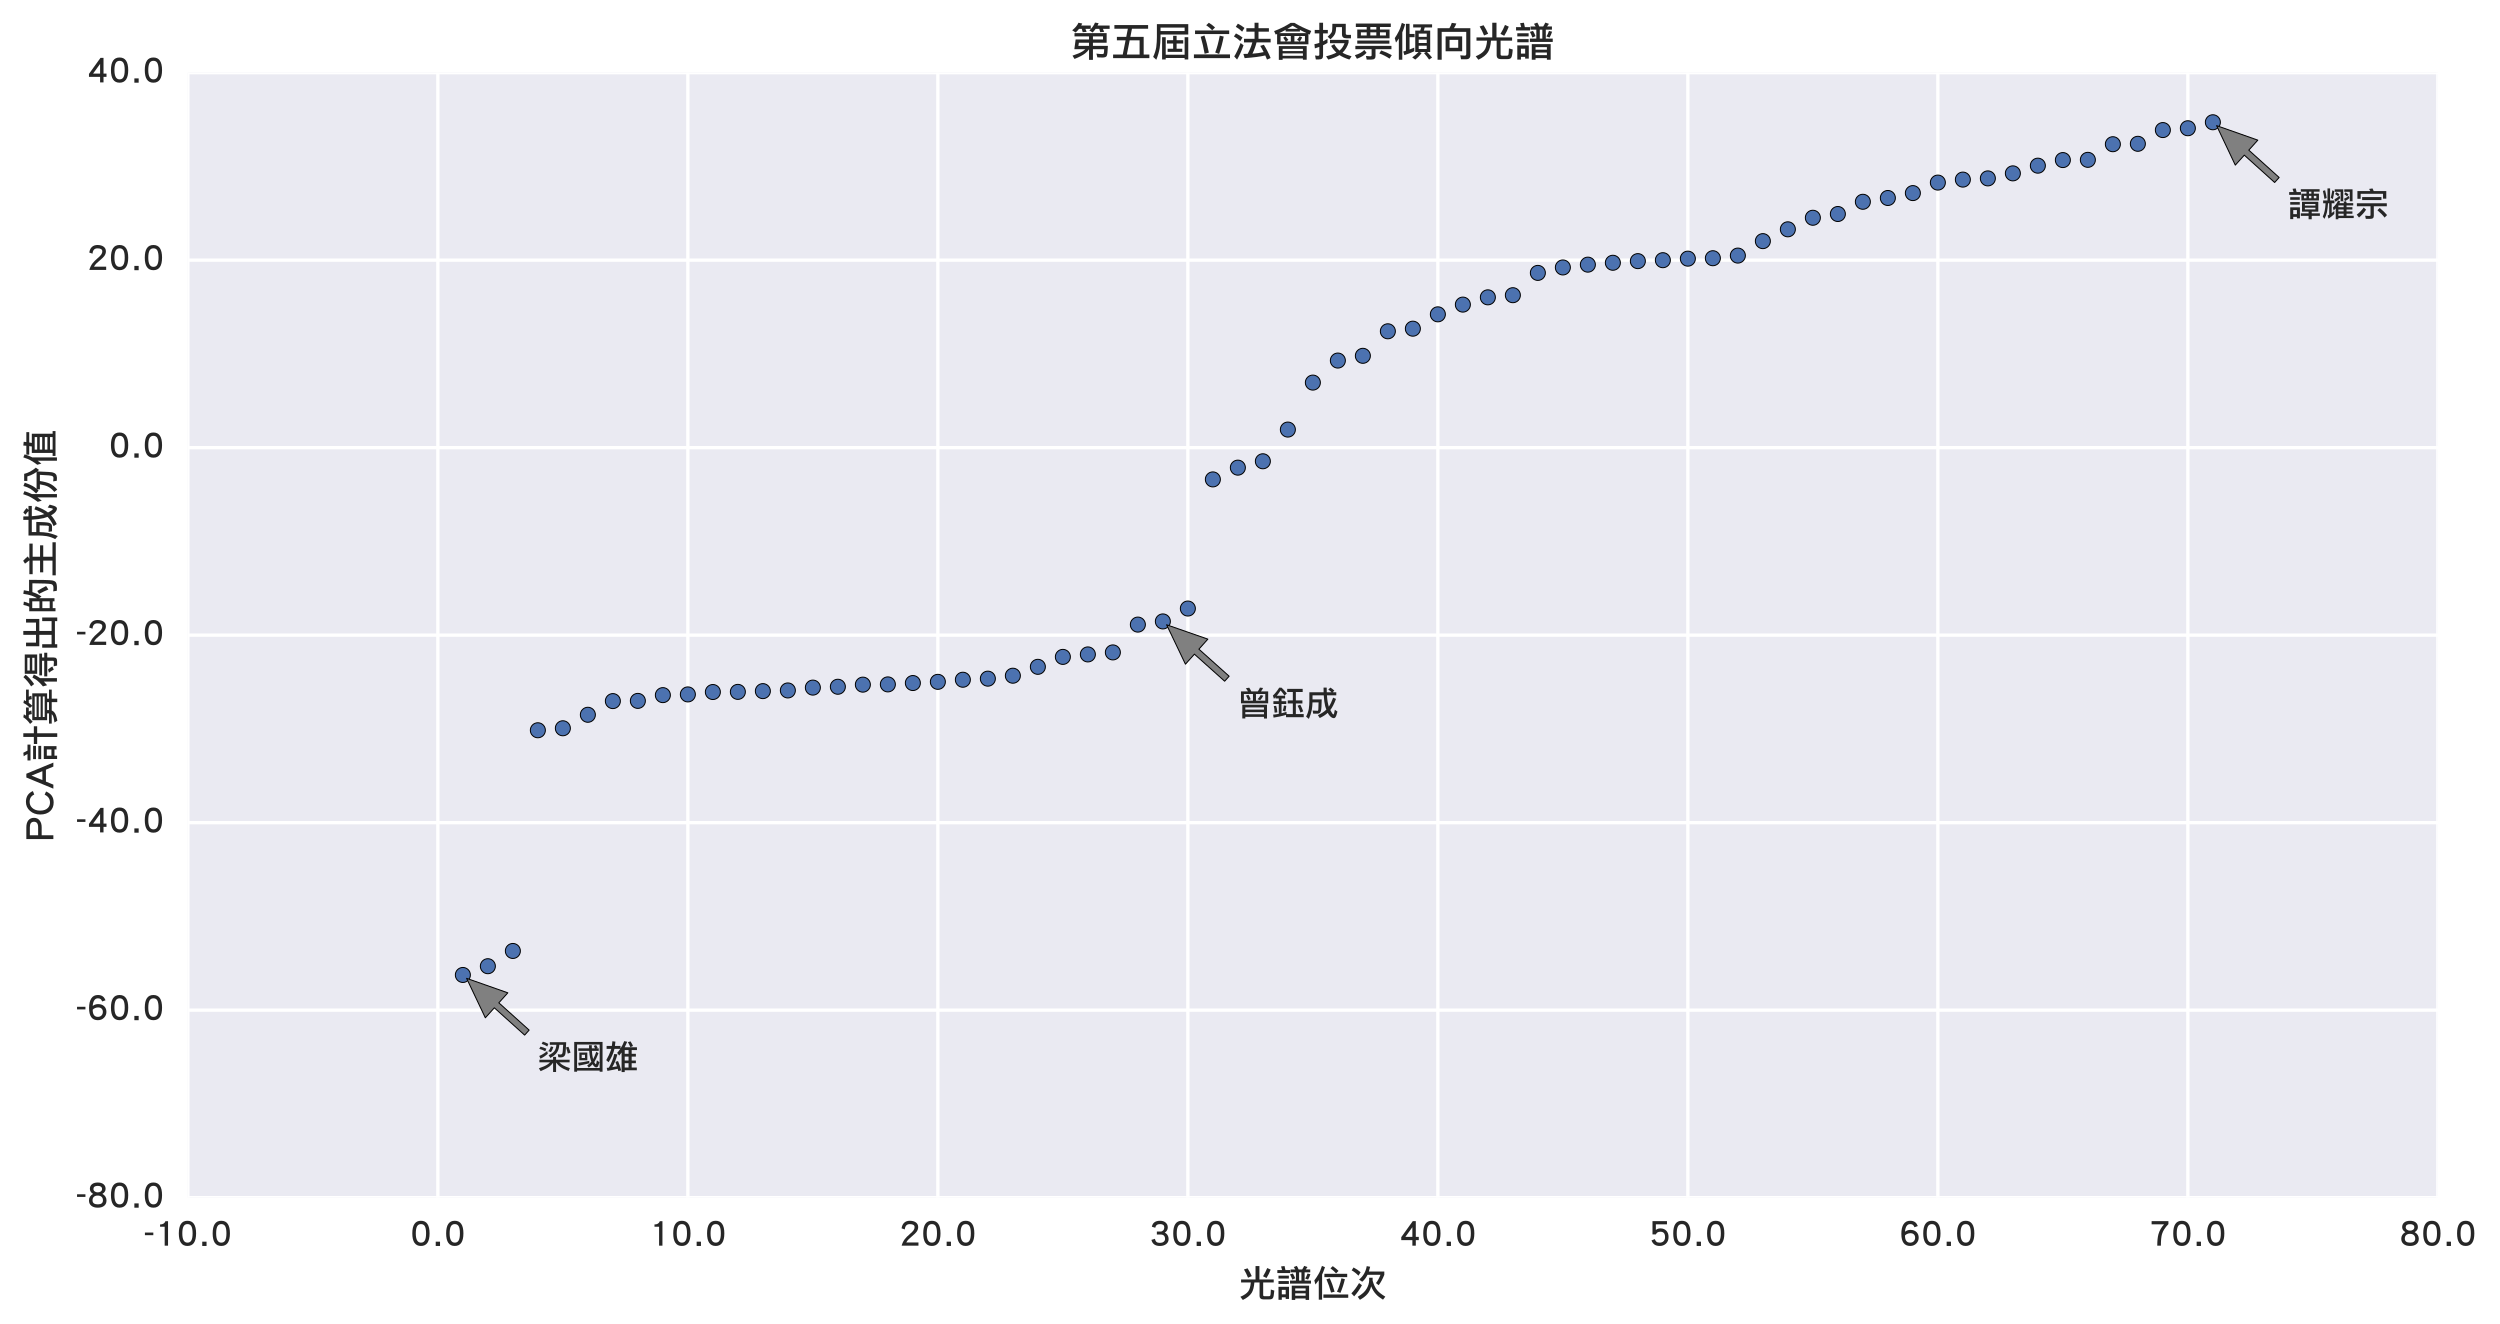 <?xml version="1.0" encoding="utf-8" standalone="no"?>
<!DOCTYPE svg PUBLIC "-//W3C//DTD SVG 1.1//EN"
  "http://www.w3.org/Graphics/SVG/1.1/DTD/svg11.dtd">
<!-- Created with matplotlib (http://matplotlib.org/) -->
<svg height="394pt" version="1.1" viewBox="0 0 744 394" width="744pt" xmlns="http://www.w3.org/2000/svg" xmlns:xlink="http://www.w3.org/1999/xlink">
 <defs>
  <style type="text/css">
*{stroke-linecap:butt;stroke-linejoin:round;stroke-miterlimit:100000;}
  </style>
 </defs>
 <g id="figure_1">
  <g id="patch_1">
   <path d="M 0 394.542 
L 744.242 394.542 
L 744.242 0 
L 0 0 
z
" style="fill:#ffffff;"/>
  </g>
  <g id="axes_1">
   <g id="patch_2">
    <path d="M 55.907 356.42 
L 725.507 356.42 
L 725.507 21.62 
L 55.907 21.62 
z
" style="fill:#eaeaf2;"/>
   </g>
   <g id="matplotlib.axis_1">
    <g id="xtick_1">
     <g id="line2d_1">
      <path clip-path="url(#p84dedde802)" d="M 55.907 356.42 
L 55.907 21.62 
" style="fill:none;stroke:#ffffff;stroke-linecap:round;"/>
     </g>
     <g id="line2d_2">
      <defs>
       <path d="M 0 0 
L 0 0 
" id="me15fa34174" style="stroke:#262626;"/>
      </defs>
      <g>
       <use style="fill:#262626;stroke:#262626;" x="55.907" xlink:href="#me15fa34174" y="356.42"/>
      </g>
     </g>
     <g id="line2d_3">
      <g>
       <use style="fill:#262626;stroke:#262626;" x="55.907" xlink:href="#me15fa34174" y="21.62"/>
      </g>
     </g>
     <g id="text_1">
      <!-- -10.0 -->
      <defs>
       <path d="M 39.703 0.906 
L 29.703 0.906 
L 29.703 57.203 
L 16 57.203 
L 16 64 
Q 28.594 64 32 73.797 
L 39.703 73.797 
z
" id="LiHeiPro-31"/>
       <path d="M 58.203 37.406 
Q 58.203 0 32.5 0 
Q 6.797 0 6.797 37.406 
Q 6.797 75 32.5 75 
Q 58.203 75 58.203 37.406 
M 47.797 37.406 
Q 47.797 52.906 43.703 59.406 
Q 40.094 65.094 32.5 65.094 
Q 24.906 65.094 21.203 58.906 
Q 17.203 52.203 17.203 37.406 
Q 17.203 9.906 32.5 9.906 
Q 39.906 9.906 43.5 15.5 
Q 47.797 22.094 47.797 37.406 
" id="LiHeiPro-30"/>
       <path d="M 29.203 32.094 
L 4.203 32.094 
L 4.203 39.906 
L 29.203 39.906 
z
" id="LiHeiPro-2d"/>
       <path d="M 24.297 0 
L 11.5 0 
L 11.5 12.797 
L 24.297 12.797 
z
" id="LiHeiPro-2e"/>
      </defs>
      <g style="fill:#262626;" transform="translate(42.707 370.8)scale(0.1 -0.1)">
       <use xlink:href="#LiHeiPro-2d"/>
       <use x="33.3" xlink:href="#LiHeiPro-31"/>
       <use x="98.3" xlink:href="#LiHeiPro-30"/>
       <use x="163.3" xlink:href="#LiHeiPro-2e"/>
       <use x="199" xlink:href="#LiHeiPro-30"/>
      </g>
     </g>
    </g>
    <g id="xtick_2">
     <g id="line2d_4">
      <path clip-path="url(#p84dedde802)" d="M 130.307 356.42 
L 130.307 21.62 
" style="fill:none;stroke:#ffffff;stroke-linecap:round;"/>
     </g>
     <g id="line2d_5">
      <g>
       <use style="fill:#262626;stroke:#262626;" x="130.307" xlink:href="#me15fa34174" y="356.42"/>
      </g>
     </g>
     <g id="line2d_6">
      <g>
       <use style="fill:#262626;stroke:#262626;" x="130.307" xlink:href="#me15fa34174" y="21.62"/>
      </g>
     </g>
     <g id="text_2">
      <!-- 0.0 -->
      <g style="fill:#262626;" transform="translate(122.022 370.8)scale(0.1 -0.1)">
       <use xlink:href="#LiHeiPro-30"/>
       <use x="65" xlink:href="#LiHeiPro-2e"/>
       <use x="100.7" xlink:href="#LiHeiPro-30"/>
      </g>
     </g>
    </g>
    <g id="xtick_3">
     <g id="line2d_7">
      <path clip-path="url(#p84dedde802)" d="M 204.707 356.42 
L 204.707 21.62 
" style="fill:none;stroke:#ffffff;stroke-linecap:round;"/>
     </g>
     <g id="line2d_8">
      <g>
       <use style="fill:#262626;stroke:#262626;" x="204.707" xlink:href="#me15fa34174" y="356.42"/>
      </g>
     </g>
     <g id="line2d_9">
      <g>
       <use style="fill:#262626;stroke:#262626;" x="204.707" xlink:href="#me15fa34174" y="21.62"/>
      </g>
     </g>
     <g id="text_3">
      <!-- 10.0 -->
      <g style="fill:#262626;" transform="translate(193.172 370.8)scale(0.1 -0.1)">
       <use xlink:href="#LiHeiPro-31"/>
       <use x="65" xlink:href="#LiHeiPro-30"/>
       <use x="130" xlink:href="#LiHeiPro-2e"/>
       <use x="165.7" xlink:href="#LiHeiPro-30"/>
      </g>
     </g>
    </g>
    <g id="xtick_4">
     <g id="line2d_10">
      <path clip-path="url(#p84dedde802)" d="M 279.107 356.42 
L 279.107 21.62 
" style="fill:none;stroke:#ffffff;stroke-linecap:round;"/>
     </g>
     <g id="line2d_11">
      <g>
       <use style="fill:#262626;stroke:#262626;" x="279.107" xlink:href="#me15fa34174" y="356.42"/>
      </g>
     </g>
     <g id="line2d_12">
      <g>
       <use style="fill:#262626;stroke:#262626;" x="279.107" xlink:href="#me15fa34174" y="21.62"/>
      </g>
     </g>
     <g id="text_4">
      <!-- 20.0 -->
      <defs>
       <path d="M 57.594 0.797 
L 7.5 0.797 
Q 10.406 11.5 16.703 20 
Q 22 27.094 31.906 35.406 
Q 40 42.203 43 46.703 
Q 46.094 51.203 46.094 56.094 
Q 46.094 65 31.797 65 
Q 18.203 65 17 49.203 
L 7.406 52.406 
Q 8.703 62.906 15 69 
Q 21.406 75 31.797 75 
Q 43.094 75 50 70 
Q 56.797 65 56.797 56.094 
Q 56.797 48.406 51.594 41.594 
Q 48.297 37.203 39.094 29.5 
Q 31.203 22.703 28.906 20.5 
Q 23.797 15.406 21.297 10.406 
L 57.594 10.406 
z
" id="LiHeiPro-32"/>
      </defs>
      <g style="fill:#262626;" transform="translate(267.572 370.8)scale(0.1 -0.1)">
       <use xlink:href="#LiHeiPro-32"/>
       <use x="65" xlink:href="#LiHeiPro-30"/>
       <use x="130" xlink:href="#LiHeiPro-2e"/>
       <use x="165.7" xlink:href="#LiHeiPro-30"/>
      </g>
     </g>
    </g>
    <g id="xtick_5">
     <g id="line2d_13">
      <path clip-path="url(#p84dedde802)" d="M 353.507 356.42 
L 353.507 21.62 
" style="fill:none;stroke:#ffffff;stroke-linecap:round;"/>
     </g>
     <g id="line2d_14">
      <g>
       <use style="fill:#262626;stroke:#262626;" x="353.507" xlink:href="#me15fa34174" y="356.42"/>
      </g>
     </g>
     <g id="line2d_15">
      <g>
       <use style="fill:#262626;stroke:#262626;" x="353.507" xlink:href="#me15fa34174" y="21.62"/>
      </g>
     </g>
     <g id="text_5">
      <!-- 30.0 -->
      <defs>
       <path d="M 58.094 20.906 
Q 58.094 11 50.406 5.297 
Q 43.297 0 32.094 0 
Q 11.203 0 6.906 18.094 
L 17.203 21.297 
Q 18.797 14.406 22.203 11.797 
Q 25.594 9.203 32.094 9.203 
Q 39 9.203 43.203 12.406 
Q 47.5 15.594 47.5 20.906 
Q 47.5 34.094 33.703 34.094 
L 23.094 34.094 
L 23.094 42.906 
L 34.297 42.906 
Q 38.703 42.906 42 46.406 
Q 45.203 49.906 45.203 55.406 
Q 45.203 65.094 32.703 65.094 
Q 20.406 65.094 18.297 54.297 
L 8.203 57.203 
Q 11.594 75 32.703 75 
Q 42.906 75 49.203 69.594 
Q 55.594 64.094 55.594 55.406 
Q 55.594 45.297 46.5 39.594 
Q 52 37.203 55 32.203 
Q 58.094 27.203 58.094 20.906 
" id="LiHeiPro-33"/>
      </defs>
      <g style="fill:#262626;" transform="translate(341.972 370.8)scale(0.1 -0.1)">
       <use xlink:href="#LiHeiPro-33"/>
       <use x="65" xlink:href="#LiHeiPro-30"/>
       <use x="130" xlink:href="#LiHeiPro-2e"/>
       <use x="165.7" xlink:href="#LiHeiPro-30"/>
      </g>
     </g>
    </g>
    <g id="xtick_6">
     <g id="line2d_16">
      <path clip-path="url(#p84dedde802)" d="M 427.907 356.42 
L 427.907 21.62 
" style="fill:none;stroke:#ffffff;stroke-linecap:round;"/>
     </g>
     <g id="line2d_17">
      <g>
       <use style="fill:#262626;stroke:#262626;" x="427.907" xlink:href="#me15fa34174" y="356.42"/>
      </g>
     </g>
     <g id="line2d_18">
      <g>
       <use style="fill:#262626;stroke:#262626;" x="427.907" xlink:href="#me15fa34174" y="21.62"/>
      </g>
     </g>
     <g id="text_6">
      <!-- 40.0 -->
      <defs>
       <path d="M 58.594 17.406 
L 49.703 17.406 
L 49.703 0.797 
L 39.5 0.797 
L 39.5 17.406 
L 6.406 17.406 
L 6.406 26.203 
L 40.703 73.906 
L 49.703 73.906 
L 49.703 27 
L 58.594 27 
z
M 39.5 27 
L 39.5 55.906 
L 18.594 27 
z
" id="LiHeiPro-34"/>
      </defs>
      <g style="fill:#262626;" transform="translate(416.372 370.8)scale(0.1 -0.1)">
       <use xlink:href="#LiHeiPro-34"/>
       <use x="65" xlink:href="#LiHeiPro-30"/>
       <use x="130" xlink:href="#LiHeiPro-2e"/>
       <use x="165.7" xlink:href="#LiHeiPro-30"/>
      </g>
     </g>
    </g>
    <g id="xtick_7">
     <g id="line2d_19">
      <path clip-path="url(#p84dedde802)" d="M 502.307 356.42 
L 502.307 21.62 
" style="fill:none;stroke:#ffffff;stroke-linecap:round;"/>
     </g>
     <g id="line2d_20">
      <g>
       <use style="fill:#262626;stroke:#262626;" x="502.307" xlink:href="#me15fa34174" y="356.42"/>
      </g>
     </g>
     <g id="line2d_21">
      <g>
       <use style="fill:#262626;stroke:#262626;" x="502.307" xlink:href="#me15fa34174" y="21.62"/>
      </g>
     </g>
     <g id="text_7">
      <!-- 50.0 -->
      <defs>
       <path d="M 57.906 26.703 
Q 57.906 14.094 49.906 6.703 
Q 42.594 0 31.594 0 
Q 21.906 0 15.906 4.297 
Q 10.406 8.203 7.094 16.406 
L 16.797 20.406 
Q 19.297 14.5 22 12.406 
Q 25.094 9.906 31.594 9.906 
Q 38.297 9.906 42.5 13.594 
Q 47.5 18 47.5 26.703 
Q 47.5 42.406 33.703 42.406 
Q 23.297 42.406 20.297 34.5 
L 10.094 34.5 
L 10.094 74 
L 53.203 74 
L 53.203 64.406 
L 20.094 64.406 
L 20.094 47.594 
Q 25.406 52.297 33.703 52.297 
Q 44.594 52.297 51.203 45.406 
Q 57.906 38.5 57.906 26.703 
" id="LiHeiPro-35"/>
      </defs>
      <g style="fill:#262626;" transform="translate(490.772 370.8)scale(0.1 -0.1)">
       <use xlink:href="#LiHeiPro-35"/>
       <use x="65" xlink:href="#LiHeiPro-30"/>
       <use x="130" xlink:href="#LiHeiPro-2e"/>
       <use x="165.7" xlink:href="#LiHeiPro-30"/>
      </g>
     </g>
    </g>
    <g id="xtick_8">
     <g id="line2d_22">
      <path clip-path="url(#p84dedde802)" d="M 576.707 356.42 
L 576.707 21.62 
" style="fill:none;stroke:#ffffff;stroke-linecap:round;"/>
     </g>
     <g id="line2d_23">
      <g>
       <use style="fill:#262626;stroke:#262626;" x="576.707" xlink:href="#me15fa34174" y="356.42"/>
      </g>
     </g>
     <g id="line2d_24">
      <g>
       <use style="fill:#262626;stroke:#262626;" x="576.707" xlink:href="#me15fa34174" y="21.62"/>
      </g>
     </g>
     <g id="text_8">
      <!-- 60.0 -->
      <defs>
       <path d="M 58.297 24.703 
Q 58.297 15.297 52 8.203 
Q 44.703 0 32.906 0 
Q 6.703 0 6.703 36.094 
Q 6.703 54.703 13.297 64.797 
Q 19.906 75 33 75 
Q 42.406 75 48.203 70.297 
Q 52.703 66.703 55.703 59.297 
L 45.797 55.703 
Q 43.5 60.703 41.406 62.594 
Q 38.5 65.094 33 65.094 
Q 19.5 65.094 17.5 42.406 
Q 24.797 47.906 33.594 47.906 
Q 45.406 47.906 52.094 41.094 
Q 58.297 34.797 58.297 24.703 
M 47.703 24.703 
Q 47.703 30.906 44 34.406 
Q 40.406 38 33.594 38 
Q 29 38 24.406 36 
Q 19.703 34 17.5 31.094 
Q 17.5 9.906 32.906 9.906 
Q 39.797 9.906 43.906 14.297 
Q 47.703 18.406 47.703 24.703 
" id="LiHeiPro-36"/>
      </defs>
      <g style="fill:#262626;" transform="translate(565.172 370.8)scale(0.1 -0.1)">
       <use xlink:href="#LiHeiPro-36"/>
       <use x="65" xlink:href="#LiHeiPro-30"/>
       <use x="130" xlink:href="#LiHeiPro-2e"/>
       <use x="165.7" xlink:href="#LiHeiPro-30"/>
      </g>
     </g>
    </g>
    <g id="xtick_9">
     <g id="line2d_25">
      <path clip-path="url(#p84dedde802)" d="M 651.107 356.42 
L 651.107 21.62 
" style="fill:none;stroke:#ffffff;stroke-linecap:round;"/>
     </g>
     <g id="line2d_26">
      <g>
       <use style="fill:#262626;stroke:#262626;" x="651.107" xlink:href="#me15fa34174" y="356.42"/>
      </g>
     </g>
     <g id="line2d_27">
      <g>
       <use style="fill:#262626;stroke:#262626;" x="651.107" xlink:href="#me15fa34174" y="21.62"/>
      </g>
     </g>
     <g id="text_9">
      <!-- 70.0 -->
      <defs>
       <path d="M 57.5 65 
Q 42.906 50.297 38.406 35.297 
Q 35.094 24.203 35.094 0.906 
L 24.297 0.906 
Q 24.297 22.297 27.797 34.906 
Q 32.094 50.406 44.406 64.297 
L 7.5 64.297 
L 7.5 73.906 
L 57.5 73.906 
z
" id="LiHeiPro-37"/>
      </defs>
      <g style="fill:#262626;" transform="translate(639.572 370.8)scale(0.1 -0.1)">
       <use xlink:href="#LiHeiPro-37"/>
       <use x="65" xlink:href="#LiHeiPro-30"/>
       <use x="130" xlink:href="#LiHeiPro-2e"/>
       <use x="165.7" xlink:href="#LiHeiPro-30"/>
      </g>
     </g>
    </g>
    <g id="xtick_10">
     <g id="line2d_28">
      <path clip-path="url(#p84dedde802)" d="M 725.507 356.42 
L 725.507 21.62 
" style="fill:none;stroke:#ffffff;stroke-linecap:round;"/>
     </g>
     <g id="line2d_29">
      <g>
       <use style="fill:#262626;stroke:#262626;" x="725.507" xlink:href="#me15fa34174" y="356.42"/>
      </g>
     </g>
     <g id="line2d_30">
      <g>
       <use style="fill:#262626;stroke:#262626;" x="725.507" xlink:href="#me15fa34174" y="21.62"/>
      </g>
     </g>
     <g id="text_10">
      <!-- 80.0 -->
      <defs>
       <path d="M 58.594 21.5 
Q 58.594 11.5 51.797 5.797 
Q 45 0 32.703 0 
Q 20.406 0 13.406 5.797 
Q 6.406 11.5 6.406 21.5 
Q 6.406 34.203 18.703 41.094 
Q 9.094 46.797 9.094 56.094 
Q 9.094 65 15.594 70.094 
Q 21.797 74.906 32.5 74.906 
Q 43.203 74.906 49.406 70.094 
Q 55.906 65 55.906 56.094 
Q 55.906 46.797 46.297 41.094 
Q 58.594 34.203 58.594 21.5 
M 45.297 55.5 
Q 45.297 64.906 32.5 64.906 
Q 19.703 64.906 19.703 55.5 
Q 19.703 51.297 23.406 48.406 
Q 27.094 45.594 32.594 45.594 
Q 38.203 45.594 41.797 48.406 
Q 45.297 51.203 45.297 55.5 
M 48 21.906 
Q 48 28.797 43.797 32.406 
Q 39.703 36.094 32.406 36.094 
Q 25.203 36.094 21.094 32.406 
Q 17 28.797 17 21.906 
Q 17 9.906 32.797 9.906 
Q 48 9.906 48 21.906 
" id="LiHeiPro-38"/>
      </defs>
      <g style="fill:#262626;" transform="translate(713.972 370.8)scale(0.1 -0.1)">
       <use xlink:href="#LiHeiPro-38"/>
       <use x="65" xlink:href="#LiHeiPro-30"/>
       <use x="130" xlink:href="#LiHeiPro-2e"/>
       <use x="165.7" xlink:href="#LiHeiPro-30"/>
      </g>
     </g>
    </g>
    <g id="text_11">
     <!-- 光譜位次 -->
     <defs>
      <path d="M 24.594 82.5 
L 32.797 79 
Q 29 67.297 25 58.906 
L 25 -8.906 
L 16 -8.906 
L 16 43.906 
Q 11.906 38 7 32.094 
L 3.906 43.094 
Q 10.203 51.297 15.094 59.906 
Q 20 67.703 24.594 82.5 
M 53.906 81.797 
Q 63.094 75.297 69.5 68.906 
L 62.797 62.203 
Q 57.5 68.594 47.594 75.906 
z
M 31.203 61 
L 92.906 61 
L 92.906 52.094 
L 31.203 52.094 
z
M 45.703 48.906 
Q 53.094 33.094 58.906 12.594 
L 49.203 10.297 
Q 44.297 29 36.703 46.203 
z
M 77.297 48.906 
L 86.703 46.594 
Q 81.906 26.297 74.594 9.5 
L 65.203 12.594 
Q 72.203 26.797 77.297 48.906 
M 28.5 5.203 
L 95.703 5.203 
L 95.703 -3.797 
L 28.5 -3.797 
z
" id="LiHeiPro-4f4d"/>
      <path d="M 23.406 82.094 
Q 24.594 77.297 25.797 71.203 
L 38.594 71.203 
L 38.594 63 
L 3.906 63 
L 3.906 71.203 
L 16.703 71.203 
Q 15.5 76.406 14 81 
z
M 7 56 
L 35.094 56 
L 35.094 48.203 
L 7 48.203 
z
M 7 41.5 
L 35.094 41.5 
L 35.094 33.703 
L 7 33.703 
z
M 16 -2.594 
L 16 -9.297 
L 7 -9.297 
L 7 25.906 
L 35.5 25.906 
L 35.5 -6.906 
L 26.5 -6.906 
L 26.5 -2.594 
z
M 26.5 5.594 
L 26.5 17.703 
L 16 17.703 
L 16 5.594 
z
M 56.594 82.5 
Q 59.297 78.406 61.406 72.797 
L 71.094 72.797 
Q 74.094 77.297 76.5 82.5 
L 85.5 79.406 
Q 83.297 75.703 80.797 72.797 
L 92.906 72.797 
L 92.906 65 
L 77.703 65 
L 77.703 42.703 
L 94.906 42.703 
L 94.906 34.5 
L 38.203 34.5 
L 38.203 42.703 
L 54.203 42.703 
L 54.203 65 
L 39.797 65 
L 39.797 72.797 
L 52.406 72.797 
Q 50.797 75.906 48.406 79.406 
z
M 62.797 42.703 
L 69.094 42.703 
L 69.094 65 
L 62.797 65 
z
M 46 61.797 
Q 49.703 55.797 52.297 48.906 
L 44.5 45.406 
Q 41.594 53.297 38.203 59.5 
z
M 85.5 61.797 
L 93.297 59.906 
Q 90.906 52 87.094 45.406 
L 79.203 48.203 
Q 82.906 53.5 85.5 61.797 
M 89.797 29 
L 89.797 -9.703 
L 80.406 -9.703 
L 80.406 -5.703 
L 52.297 -5.703 
L 52.297 -9.703 
L 42.906 -9.703 
L 42.906 29 
z
M 52.297 1.703 
L 80.406 1.703 
L 80.406 8.297 
L 52.297 8.297 
z
M 52.297 15.297 
L 80.406 15.297 
L 80.406 21.594 
L 52.297 21.594 
z
" id="LiHeiPro-8b5c"/>
      <path d="M 23.406 75.906 
Q 29.906 66 34.703 54.797 
L 24.594 50.5 
Q 19.594 63.094 13.594 72.797 
z
M 76.5 76.703 
L 85.906 72.406 
Q 81.594 60.703 74.594 49.703 
L 65.203 54.406 
Q 72.297 65.906 76.5 76.703 
M 44.906 82.094 
L 55.406 82.094 
L 55.406 45.797 
L 94.094 45.797 
L 94.094 37.594 
L 65.594 37.594 
L 65.594 3.594 
Q 65.594 0.5 69.094 0.5 
L 81.594 0.5 
Q 83.703 0.5 84.703 2.203 
Q 85.906 4 86.297 18.5 
L 95.703 15.703 
Q 94.406 -1.797 91.594 -4.906 
Q 89.203 -8.094 82.797 -8.094 
L 65.594 -8.094 
Q 61.094 -8.094 58.406 -5.703 
Q 55.797 -3.203 55.797 0.906 
L 55.797 37.594 
L 41.797 37.594 
Q 40.203 18.594 34.297 9.297 
Q 27.297 -1.594 10.5 -9.703 
L 3.906 -1.094 
Q 19.406 5.5 25.203 13.594 
Q 30.594 20.703 32.094 37.594 
L 5.797 37.594 
L 5.797 45.797 
L 44.906 45.797 
z
" id="LiHeiPro-5149"/>
      <path d="M 10.094 78.203 
Q 20.594 72.797 29.203 65.297 
L 23.406 56 
Q 14.5 65.203 5 70.406 
z
M 25 36 
L 32.797 30.203 
Q 23.5 13 11.703 0.094 
L 4.203 8.297 
Q 14.203 18.094 25 36 
M 45.703 81.797 
L 55 80.203 
Q 53.5 73.203 51.5 67.297 
L 93.297 67.297 
L 93.297 58.297 
Q 86.406 41.094 78.094 30.203 
L 70.703 36 
Q 77.297 44 82.906 58.297 
L 47.797 58.297 
Q 42.094 46.5 33.5 39.594 
L 25 45.406 
Q 41.906 59.297 45.703 81.797 
M 52.297 50.5 
L 61.703 50.5 
L 61.703 42.703 
Q 65.797 26.797 74.094 16.594 
Q 80.906 8.203 96 -0.703 
L 89.797 -8.906 
Q 77.406 -1.406 71 5.703 
Q 62.703 14.5 57.797 27.094 
Q 54.094 13.703 47.594 6.5 
Q 41 -1.594 27.297 -9.297 
L 21.406 -1.094 
Q 38.797 8.906 45.406 20.703 
Q 52 31.906 52.297 42.703 
z
" id="LiHeiPro-6b21"/>
     </defs>
     <g style="fill:#262626;" transform="translate(368.707 385.802)scale(0.11 -0.11)">
      <use xlink:href="#LiHeiPro-5149"/>
      <use x="100" xlink:href="#LiHeiPro-8b5c"/>
      <use x="200" xlink:href="#LiHeiPro-4f4d"/>
      <use x="300" xlink:href="#LiHeiPro-6b21"/>
     </g>
    </g>
   </g>
   <g id="matplotlib.axis_2">
    <g id="ytick_1">
     <g id="line2d_31">
      <path clip-path="url(#p84dedde802)" d="M 55.907 356.42 
L 725.507 356.42 
" style="fill:none;stroke:#ffffff;stroke-linecap:round;"/>
     </g>
     <g id="line2d_32">
      <g>
       <use style="fill:#262626;stroke:#262626;" x="55.907" xlink:href="#me15fa34174" y="356.42"/>
      </g>
     </g>
     <g id="line2d_33">
      <g>
       <use style="fill:#262626;stroke:#262626;" x="725.507" xlink:href="#me15fa34174" y="356.42"/>
      </g>
     </g>
     <g id="text_12">
      <!-- -80.0 -->
      <g style="fill:#262626;" transform="translate(22.507 359.41)scale(0.1 -0.1)">
       <use xlink:href="#LiHeiPro-2d"/>
       <use x="33.3" xlink:href="#LiHeiPro-38"/>
       <use x="98.3" xlink:href="#LiHeiPro-30"/>
       <use x="163.3" xlink:href="#LiHeiPro-2e"/>
       <use x="199" xlink:href="#LiHeiPro-30"/>
      </g>
     </g>
    </g>
    <g id="ytick_2">
     <g id="line2d_34">
      <path clip-path="url(#p84dedde802)" d="M 55.907 300.62 
L 725.507 300.62 
" style="fill:none;stroke:#ffffff;stroke-linecap:round;"/>
     </g>
     <g id="line2d_35">
      <g>
       <use style="fill:#262626;stroke:#262626;" x="55.907" xlink:href="#me15fa34174" y="300.62"/>
      </g>
     </g>
     <g id="line2d_36">
      <g>
       <use style="fill:#262626;stroke:#262626;" x="725.507" xlink:href="#me15fa34174" y="300.62"/>
      </g>
     </g>
     <g id="text_13">
      <!-- -60.0 -->
      <g style="fill:#262626;" transform="translate(22.507 303.61)scale(0.1 -0.1)">
       <use xlink:href="#LiHeiPro-2d"/>
       <use x="33.3" xlink:href="#LiHeiPro-36"/>
       <use x="98.3" xlink:href="#LiHeiPro-30"/>
       <use x="163.3" xlink:href="#LiHeiPro-2e"/>
       <use x="199" xlink:href="#LiHeiPro-30"/>
      </g>
     </g>
    </g>
    <g id="ytick_3">
     <g id="line2d_37">
      <path clip-path="url(#p84dedde802)" d="M 55.907 244.82 
L 725.507 244.82 
" style="fill:none;stroke:#ffffff;stroke-linecap:round;"/>
     </g>
     <g id="line2d_38">
      <g>
       <use style="fill:#262626;stroke:#262626;" x="55.907" xlink:href="#me15fa34174" y="244.82"/>
      </g>
     </g>
     <g id="line2d_39">
      <g>
       <use style="fill:#262626;stroke:#262626;" x="725.507" xlink:href="#me15fa34174" y="244.82"/>
      </g>
     </g>
     <g id="text_14">
      <!-- -40.0 -->
      <g style="fill:#262626;" transform="translate(22.507 247.81)scale(0.1 -0.1)">
       <use xlink:href="#LiHeiPro-2d"/>
       <use x="33.3" xlink:href="#LiHeiPro-34"/>
       <use x="98.3" xlink:href="#LiHeiPro-30"/>
       <use x="163.3" xlink:href="#LiHeiPro-2e"/>
       <use x="199" xlink:href="#LiHeiPro-30"/>
      </g>
     </g>
    </g>
    <g id="ytick_4">
     <g id="line2d_40">
      <path clip-path="url(#p84dedde802)" d="M 55.907 189.02 
L 725.507 189.02 
" style="fill:none;stroke:#ffffff;stroke-linecap:round;"/>
     </g>
     <g id="line2d_41">
      <g>
       <use style="fill:#262626;stroke:#262626;" x="55.907" xlink:href="#me15fa34174" y="189.02"/>
      </g>
     </g>
     <g id="line2d_42">
      <g>
       <use style="fill:#262626;stroke:#262626;" x="725.507" xlink:href="#me15fa34174" y="189.02"/>
      </g>
     </g>
     <g id="text_15">
      <!-- -20.0 -->
      <g style="fill:#262626;" transform="translate(22.507 192.01)scale(0.1 -0.1)">
       <use xlink:href="#LiHeiPro-2d"/>
       <use x="33.3" xlink:href="#LiHeiPro-32"/>
       <use x="98.3" xlink:href="#LiHeiPro-30"/>
       <use x="163.3" xlink:href="#LiHeiPro-2e"/>
       <use x="199" xlink:href="#LiHeiPro-30"/>
      </g>
     </g>
    </g>
    <g id="ytick_5">
     <g id="line2d_43">
      <path clip-path="url(#p84dedde802)" d="M 55.907 133.22 
L 725.507 133.22 
" style="fill:none;stroke:#ffffff;stroke-linecap:round;"/>
     </g>
     <g id="line2d_44">
      <g>
       <use style="fill:#262626;stroke:#262626;" x="55.907" xlink:href="#me15fa34174" y="133.22"/>
      </g>
     </g>
     <g id="line2d_45">
      <g>
       <use style="fill:#262626;stroke:#262626;" x="725.507" xlink:href="#me15fa34174" y="133.22"/>
      </g>
     </g>
     <g id="text_16">
      <!-- 0.0 -->
      <g style="fill:#262626;" transform="translate(32.337 136.21)scale(0.1 -0.1)">
       <use xlink:href="#LiHeiPro-30"/>
       <use x="65" xlink:href="#LiHeiPro-2e"/>
       <use x="100.7" xlink:href="#LiHeiPro-30"/>
      </g>
     </g>
    </g>
    <g id="ytick_6">
     <g id="line2d_46">
      <path clip-path="url(#p84dedde802)" d="M 55.907 77.42 
L 725.507 77.42 
" style="fill:none;stroke:#ffffff;stroke-linecap:round;"/>
     </g>
     <g id="line2d_47">
      <g>
       <use style="fill:#262626;stroke:#262626;" x="55.907" xlink:href="#me15fa34174" y="77.42"/>
      </g>
     </g>
     <g id="line2d_48">
      <g>
       <use style="fill:#262626;stroke:#262626;" x="725.507" xlink:href="#me15fa34174" y="77.42"/>
      </g>
     </g>
     <g id="text_17">
      <!-- 20.0 -->
      <g style="fill:#262626;" transform="translate(25.837 80.41)scale(0.1 -0.1)">
       <use xlink:href="#LiHeiPro-32"/>
       <use x="65" xlink:href="#LiHeiPro-30"/>
       <use x="130" xlink:href="#LiHeiPro-2e"/>
       <use x="165.7" xlink:href="#LiHeiPro-30"/>
      </g>
     </g>
    </g>
    <g id="ytick_7">
     <g id="line2d_49">
      <path clip-path="url(#p84dedde802)" d="M 55.907 21.62 
L 725.507 21.62 
" style="fill:none;stroke:#ffffff;stroke-linecap:round;"/>
     </g>
     <g id="line2d_50">
      <g>
       <use style="fill:#262626;stroke:#262626;" x="55.907" xlink:href="#me15fa34174" y="21.62"/>
      </g>
     </g>
     <g id="line2d_51">
      <g>
       <use style="fill:#262626;stroke:#262626;" x="725.507" xlink:href="#me15fa34174" y="21.62"/>
      </g>
     </g>
     <g id="text_18">
      <!-- 40.0 -->
      <g style="fill:#262626;" transform="translate(25.837 24.61)scale(0.1 -0.1)">
       <use xlink:href="#LiHeiPro-34"/>
       <use x="65" xlink:href="#LiHeiPro-30"/>
       <use x="130" xlink:href="#LiHeiPro-2e"/>
       <use x="165.7" xlink:href="#LiHeiPro-30"/>
      </g>
     </g>
    </g>
    <g id="text_19">
     <!-- PCA計算得出的主成份值 -->
     <defs>
      <path d="M 72.094 0.797 
L 61.203 0.797 
L 52.906 20.906 
L 20.594 20.906 
L 12.406 0.797 
L 1.5 0.797 
L 31.703 73.906 
L 41.906 73.906 
z
M 48.797 30.5 
L 36.797 59.906 
L 24.797 30.5 
z
" id="LiHeiPro-41"/>
      <path d="M 13.203 74.703 
L 23 74.703 
L 23 47.797 
L 44.094 47.797 
L 44.094 82.094 
L 54.594 82.094 
L 54.594 47.797 
L 77.297 47.797 
L 77.297 74.703 
L 87.094 74.703 
L 87.094 38.797 
L 54.594 38.797 
L 54.594 5.594 
L 81.203 5.594 
L 81.203 31 
L 91 31 
L 91 -9.703 
L 81.203 -9.703 
L 81.203 -3.406 
L 18.703 -3.406 
L 18.703 -9.703 
L 9.297 -9.703 
L 9.297 31 
L 18.703 31 
L 18.703 5.594 
L 44.094 5.594 
L 44.094 38.797 
L 13.203 38.797 
z
" id="LiHeiPro-51fa"/>
      <path d="M 21 82.094 
L 29.203 80.594 
Q 27.297 77.406 25.406 74.703 
L 47.594 74.703 
L 47.594 67.297 
L 36.594 67.297 
Q 38.5 64.297 39.406 60.297 
L 29.594 59.094 
Q 29.094 64 27.406 67.297 
L 19.797 67.297 
Q 14.5 61 8.906 56.797 
L 3.094 63.797 
Q 15 72 21 82.094 
M 59.703 81.797 
L 67.5 80.203 
Q 66.094 77.203 64.703 74.703 
L 96 74.703 
L 96 67.297 
L 76.703 67.297 
Q 78.406 64.297 79.203 60.297 
L 69.906 59.094 
Q 69.406 64 67.906 67.297 
L 60.094 67.297 
Q 56.297 61.703 52.297 57.906 
L 85.906 57.906 
L 85.906 17.703 
L 71.406 17.703 
L 71.406 12.594 
L 96 12.594 
L 96 5.203 
L 71.406 5.203 
L 71.406 -9.703 
L 62.094 -9.703 
L 62.094 5.203 
L 39.5 5.203 
Q 37.594 0.5 33.094 -2.797 
Q 26.594 -7.5 11.703 -10 
L 7 -2.203 
Q 21.203 -0.297 26.297 2.594 
Q 28.5 3.906 29.5 5.203 
L 3.906 5.203 
L 3.906 12.594 
L 31.594 12.594 
L 31.594 17.703 
L 13.203 17.703 
L 13.203 57.906 
L 51.594 57.906 
L 46.406 64.203 
Q 55.203 72.094 59.703 81.797 
M 62.094 12.594 
L 62.094 17.703 
L 40.594 17.703 
L 40.594 12.594 
z
M 77.297 24.297 
L 77.297 29.406 
L 21.797 29.406 
L 21.797 24.297 
z
M 21.797 35.297 
L 77.297 35.297 
L 77.297 40.297 
L 21.797 40.297 
z
M 21.797 46.203 
L 77.297 46.203 
L 77.297 51.297 
L 21.797 51.297 
z
" id="LiHeiPro-7b97"/>
      <path d="M 25 82.094 
Q 28 77.094 30.797 70.797 
L 47.203 70.797 
L 47.203 62.594 
L 4.203 62.594 
L 4.203 70.797 
L 21.594 70.797 
Q 19 76.203 15.594 81 
z
M 7.797 55.594 
L 43.703 55.594 
L 43.703 47.797 
L 7.797 47.797 
z
M 7.797 41.5 
L 43.703 41.5 
L 43.703 33.703 
L 7.797 33.703 
z
M 17.094 -2.203 
L 17.094 -9.297 
L 8.203 -9.297 
L 8.203 26.703 
L 42.906 26.703 
L 42.906 -7.703 
L 33.906 -7.703 
L 33.906 -2.203 
z
M 33.906 6 
L 33.906 18.5 
L 17.094 18.5 
L 17.094 6 
z
M 48.797 53.594 
L 67.906 53.594 
L 67.906 82.094 
L 77.703 82.094 
L 77.703 53.594 
L 96.797 53.594 
L 96.797 44.594 
L 77.703 44.594 
L 77.703 -9.703 
L 67.906 -9.703 
L 67.906 44.594 
L 48.797 44.594 
z
" id="LiHeiPro-8a08"/>
      <path d="M 68.406 56.203 
L 59 52.5 
Q 53.594 65 39.203 65 
Q 29.594 65 23 58.094 
Q 15.5 50.203 15.5 36.5 
Q 15.5 22.797 22.703 15.703 
Q 28.594 9.906 37.406 9.906 
Q 52.094 9.906 58.594 24.406 
L 67.297 20.5 
Q 62.797 10.406 56.297 5.5 
Q 48.797 0 37.406 0 
Q 23.203 0 14.406 9.094 
Q 5 19 5 36.5 
Q 5 52.906 14.797 64 
Q 24.594 75 39.203 75 
Q 60.297 75 68.406 56.203 
" id="LiHeiPro-43"/>
      <path d="M 24.203 82.094 
L 32.406 78.594 
Q 28.5 66.297 24.203 57.797 
L 24.203 -8.906 
L 15.203 -8.906 
L 15.203 43.297 
Q 11.594 38.297 7.406 33.297 
L 4.203 44.297 
Q 10.406 52.094 15 60.406 
Q 19.797 67.906 24.203 82.094 
M 31.594 73.906 
L 55.594 73.906 
Q 56 78 56.203 82.094 
L 66.406 81 
Q 66.094 77.297 65.594 73.906 
L 92.5 73.906 
L 92.5 66.094 
L 64.5 66.094 
Q 64 62.406 63.297 59.094 
L 88.203 59.094 
L 88.203 2.797 
L 95.297 2.797 
L 95.297 -5 
L 28.094 -5 
L 28.094 2.797 
L 36.297 2.797 
L 36.297 59.094 
L 53.703 59.094 
Q 54.297 62.5 54.703 66.094 
L 31.594 66.094 
z
M 45.297 2.797 
L 79.203 2.797 
L 79.203 9.906 
L 45.297 9.906 
z
M 45.297 16.906 
L 79.203 16.906 
L 79.203 23.906 
L 45.297 23.906 
z
M 45.297 31 
L 79.203 31 
L 79.203 37.594 
L 45.297 37.594 
z
M 45.297 44.594 
L 79.203 44.594 
L 79.203 51.297 
L 45.297 51.297 
z
" id="LiHeiPro-503c"/>
      <path d="M 44.5 82.5 
Q 52 75.297 56.203 70 
L 49.703 65.703 
L 91 65.703 
L 91 56.797 
L 55.406 56.797 
L 55.406 36.797 
L 86.297 36.797 
L 86.297 28.203 
L 55.406 28.203 
L 55.406 3.203 
L 94.5 3.203 
L 94.5 -5.703 
L 5 -5.703 
L 5 3.203 
L 44.906 3.203 
L 44.906 28.203 
L 13.203 28.203 
L 13.203 36.797 
L 44.906 36.797 
L 44.906 56.797 
L 8.203 56.797 
L 8.203 65.703 
L 45.594 65.703 
Q 42 71.094 36.703 77.5 
z
" id="LiHeiPro-4e3b"/>
      <path d="M 62.5 53.203 
Q 62.5 43.406 55.203 37.797 
Q 48.297 32.406 37.094 32.406 
L 15.297 32.406 
L 15.297 0.797 
L 5 0.797 
L 5 73.906 
L 37.094 73.906 
Q 48.5 73.906 55.297 68.797 
Q 62.5 63.297 62.5 53.203 
M 51.906 53.203 
Q 51.906 64.406 36.906 64.406 
L 15.297 64.406 
L 15.297 42 
L 36.906 42 
Q 51.906 42 51.906 53.203 
" id="LiHeiPro-50"/>
      <path d="M 92.906 68.094 
L 92.906 59.094 
L 65.094 59.094 
Q 66.5 37.797 70.703 25.297 
Q 77.703 35.594 83.5 52.094 
L 92.094 48.5 
Q 83.703 26.094 75.094 15.297 
Q 81.703 2.094 84.703 2.094 
Q 86.297 2.094 88.594 16.094 
L 96.406 10.703 
Q 93 -3.5 90.094 -6.5 
Q 88.203 -8.906 85.906 -8.906 
Q 79.594 -8.906 73.203 -1.703 
Q 70 2.094 67.5 7 
Q 58.094 -1.797 43.703 -8.5 
L 38.203 0.094 
Q 53.703 7.203 63.297 16.5 
Q 61.297 21.5 59.797 27.094 
Q 56.703 40 55.594 59.094 
L 22.203 59.094 
L 22.203 47 
L 49.594 47 
Q 49.203 20.094 47.203 12.797 
Q 45 4.406 37.297 4.406 
L 24.203 4.406 
L 22.594 13.797 
Q 32.703 13 37.594 13 
Q 38.906 13 39.5 17.297 
Q 40 22.5 40.203 38 
L 22.094 38 
Q 21.906 27.406 20.094 16 
Q 17.406 2.203 11.297 -11.203 
L 3.094 -4.203 
Q 8.906 6.797 11.094 18.703 
Q 12.797 31 12.797 41.5 
L 12.797 68.094 
L 55.203 68.094 
Q 55 74.797 55 82.094 
L 64.406 82.094 
Q 64.406 74.703 64.594 68.094 
L 78.906 68.094 
Q 75.094 72.094 69.094 76.297 
L 75.297 82.094 
Q 82.297 77.703 87.094 73.203 
L 82 68.094 
z
" id="LiHeiPro-6210"/>
      <path d="M 29.594 81.797 
L 36.297 75.906 
Q 26.094 63.094 10.906 52.797 
L 4.594 61 
Q 18.594 69.406 29.594 81.797 
M 28.5 57.5 
L 36.703 53.594 
Q 32 43.594 26.906 36.703 
L 26.906 -8.906 
L 17.5 -8.906 
L 17.5 26.406 
Q 13 22 7.797 17.703 
L 4.594 29 
Q 12 34.906 17.5 41.203 
Q 23.203 46.797 28.5 57.5 
M 38.594 78.203 
L 91 78.203 
L 91 44.594 
L 38.594 44.594 
z
M 82 51.703 
L 82 57.906 
L 47.594 57.906 
L 47.594 51.703 
z
M 47.594 64.594 
L 82 64.594 
L 82 71.203 
L 47.594 71.203 
z
M 34.297 38.797 
L 93.297 38.797 
L 93.297 31.406 
L 82.797 31.406 
L 82.797 25.5 
L 95.703 25.5 
L 95.703 17.297 
L 82.797 17.297 
L 82.797 0.094 
Q 82.797 -5 80.406 -7.094 
Q 78.297 -9.297 72.594 -9.297 
L 60.906 -9.297 
L 58.906 0.094 
Q 65.797 -0.703 70.297 -0.703 
Q 73.797 -0.703 73.797 1.703 
L 73.797 17.297 
L 31.594 17.297 
L 31.594 25.5 
L 73.797 25.5 
L 73.797 31.406 
L 34.297 31.406 
z
M 50.297 15.297 
Q 55.094 9.906 58.5 3.594 
L 50 -0.297 
Q 46.203 7 41.703 12.594 
z
" id="LiHeiPro-5f97"/>
      <path d="M 24.594 82.5 
L 32.797 79 
Q 29 67.297 25 58.906 
L 25 -8.906 
L 16 -8.906 
L 16 43.906 
Q 11.906 38 7 32.094 
L 3.906 43.094 
Q 10.203 51.297 15.094 59.906 
Q 20 67.703 24.594 82.5 
M 46.797 81.797 
L 55.797 78.203 
Q 50.703 63.906 47 57.406 
Q 44.406 52.406 39.203 46.203 
L 84.797 46.203 
Q 81.906 50.094 79.906 53.906 
Q 75.5 61.594 72.594 71.203 
L 60.5 71.203 
L 60.5 79.797 
L 79.594 79.797 
Q 83.594 63 96.406 48.203 
L 90.203 39.594 
Q 88 42 86.203 44.297 
Q 84.906 4.797 83.094 1.5 
Q 81.594 -3.703 78.5 -5.797 
Q 76 -8.406 69.094 -8.906 
Q 64.297 -8.906 60.906 -8.5 
L 59.297 1.297 
Q 66.594 0.5 67.906 0.5 
Q 72 0.5 73.406 3.406 
Q 75.703 5.5 76.906 37.203 
L 60.203 37.203 
Q 57.703 20.406 53.203 10.5 
Q 47.906 -0.797 37.094 -9.703 
L 30.797 -1.797 
Q 39.906 5.703 45 15.094 
Q 49.094 23.406 51.203 37.203 
L 37.797 37.203 
L 37.797 44.594 
Q 36.094 42.703 34.297 40.703 
L 26.5 47.406 
Q 34.406 55.297 39.203 63 
Q 43.703 70.797 46.797 81.797 
" id="LiHeiPro-4efd"/>
      <path d="M 25 81.797 
L 33.906 80.594 
Q 32.094 72.797 28.906 66.094 
L 43.297 66.094 
L 43.297 45.203 
Q 47.703 52.5 50.094 59.594 
Q 53.094 68 55 82.094 
L 64.797 80.594 
Q 63.5 72.5 62.094 66.5 
L 92.906 66.5 
Q 92.906 13.797 91.297 4.094 
Q 89.797 -3.5 86.203 -5.906 
Q 82 -8.906 70.703 -8.906 
Q 67.406 -8.906 63.203 -8.5 
L 61.703 1.297 
Q 66.094 0.5 70.703 0.5 
Q 80.203 0.5 81.297 6.797 
Q 83.203 14.594 83.5 57.5 
L 59.703 57.5 
Q 59.297 56.5 59.094 55.797 
Q 55.906 45 48 32.906 
L 43.297 38.703 
L 43.297 -2.203 
L 34.703 -2.203 
L 34.703 2.5 
L 16.406 2.5 
L 16.406 -5 
L 7.797 -5 
L 7.797 66.094 
L 20.203 66.094 
Q 23.406 73.406 25 81.797 
M 16.406 10.703 
L 34.703 10.703 
L 34.703 30.594 
L 16.406 30.594 
z
M 16.406 38.406 
L 34.703 38.406 
L 34.703 57.906 
L 16.406 57.906 
z
M 62.797 44.297 
Q 71.297 30.406 76.094 20.406 
L 66.703 14.203 
Q 62.5 25.094 55 39.203 
z
" id="LiHeiPro-7684"/>
     </defs>
     <g style="fill:#262626;" transform="translate(15.967 250.262)rotate(-90.0)scale(0.11 -0.11)">
      <use xlink:href="#LiHeiPro-50"/>
      <use x="66.5" xlink:href="#LiHeiPro-43"/>
      <use x="139.9" xlink:href="#LiHeiPro-41"/>
      <use x="213.5" xlink:href="#LiHeiPro-8a08"/>
      <use x="313.5" xlink:href="#LiHeiPro-7b97"/>
      <use x="413.5" xlink:href="#LiHeiPro-5f97"/>
      <use x="513.5" xlink:href="#LiHeiPro-51fa"/>
      <use x="613.5" xlink:href="#LiHeiPro-7684"/>
      <use x="713.5" xlink:href="#LiHeiPro-4e3b"/>
      <use x="813.5" xlink:href="#LiHeiPro-6210"/>
      <use x="913.5" xlink:href="#LiHeiPro-4efd"/>
      <use x="1013.5" xlink:href="#LiHeiPro-503c"/>
     </g>
    </g>
   </g>
   <g id="PathCollection_1">
    <defs>
     <path d="M 0 2.236 
C 0.593 2.236 1.162 2 1.581 1.581 
C 2 1.162 2.236 0.593 2.236 0 
C 2.236 -0.593 2 -1.162 1.581 -1.581 
C 1.162 -2 0.593 -2.236 0 -2.236 
C -0.593 -2.236 -1.162 -2 -1.581 -1.581 
C -2 -1.162 -2.236 -0.593 -2.236 0 
C -2.236 0.593 -2 1.162 -1.581 1.581 
C -1.162 2 -0.593 2.236 0 2.236 
z
" id="m0357b5e6cd" style="stroke:#000000;stroke-width:0.3;"/>
    </defs>
    <g clip-path="url(#p84dedde802)">
     <use style="fill:#4c72b0;stroke:#000000;stroke-width:0.3;" x="137.747" xlink:href="#m0357b5e6cd" y="290.15"/>
     <use style="fill:#4c72b0;stroke:#000000;stroke-width:0.3;" x="145.187" xlink:href="#m0357b5e6cd" y="287.544"/>
     <use style="fill:#4c72b0;stroke:#000000;stroke-width:0.3;" x="152.627" xlink:href="#m0357b5e6cd" y="283.007"/>
     <use style="fill:#4c72b0;stroke:#000000;stroke-width:0.3;" x="160.067" xlink:href="#m0357b5e6cd" y="217.326"/>
     <use style="fill:#4c72b0;stroke:#000000;stroke-width:0.3;" x="167.507" xlink:href="#m0357b5e6cd" y="216.733"/>
     <use style="fill:#4c72b0;stroke:#000000;stroke-width:0.3;" x="174.947" xlink:href="#m0357b5e6cd" y="212.717"/>
     <use style="fill:#4c72b0;stroke:#000000;stroke-width:0.3;" x="182.387" xlink:href="#m0357b5e6cd" y="208.645"/>
     <use style="fill:#4c72b0;stroke:#000000;stroke-width:0.3;" x="189.827" xlink:href="#m0357b5e6cd" y="208.585"/>
     <use style="fill:#4c72b0;stroke:#000000;stroke-width:0.3;" x="197.267" xlink:href="#m0357b5e6cd" y="206.87"/>
     <use style="fill:#4c72b0;stroke:#000000;stroke-width:0.3;" x="204.707" xlink:href="#m0357b5e6cd" y="206.659"/>
     <use style="fill:#4c72b0;stroke:#000000;stroke-width:0.3;" x="212.147" xlink:href="#m0357b5e6cd" y="205.946"/>
     <use style="fill:#4c72b0;stroke:#000000;stroke-width:0.3;" x="219.587" xlink:href="#m0357b5e6cd" y="205.904"/>
     <use style="fill:#4c72b0;stroke:#000000;stroke-width:0.3;" x="227.027" xlink:href="#m0357b5e6cd" y="205.676"/>
     <use style="fill:#4c72b0;stroke:#000000;stroke-width:0.3;" x="234.467" xlink:href="#m0357b5e6cd" y="205.477"/>
     <use style="fill:#4c72b0;stroke:#000000;stroke-width:0.3;" x="241.907" xlink:href="#m0357b5e6cd" y="204.632"/>
     <use style="fill:#4c72b0;stroke:#000000;stroke-width:0.3;" x="249.347" xlink:href="#m0357b5e6cd" y="204.379"/>
     <use style="fill:#4c72b0;stroke:#000000;stroke-width:0.3;" x="256.787" xlink:href="#m0357b5e6cd" y="203.751"/>
     <use style="fill:#4c72b0;stroke:#000000;stroke-width:0.3;" x="264.227" xlink:href="#m0357b5e6cd" y="203.677"/>
     <use style="fill:#4c72b0;stroke:#000000;stroke-width:0.3;" x="271.667" xlink:href="#m0357b5e6cd" y="203.271"/>
     <use style="fill:#4c72b0;stroke:#000000;stroke-width:0.3;" x="279.107" xlink:href="#m0357b5e6cd" y="202.917"/>
     <use style="fill:#4c72b0;stroke:#000000;stroke-width:0.3;" x="286.547" xlink:href="#m0357b5e6cd" y="202.29"/>
     <use style="fill:#4c72b0;stroke:#000000;stroke-width:0.3;" x="293.987" xlink:href="#m0357b5e6cd" y="201.968"/>
     <use style="fill:#4c72b0;stroke:#000000;stroke-width:0.3;" x="301.427" xlink:href="#m0357b5e6cd" y="201.092"/>
     <use style="fill:#4c72b0;stroke:#000000;stroke-width:0.3;" x="308.867" xlink:href="#m0357b5e6cd" y="198.447"/>
     <use style="fill:#4c72b0;stroke:#000000;stroke-width:0.3;" x="316.307" xlink:href="#m0357b5e6cd" y="195.49"/>
     <use style="fill:#4c72b0;stroke:#000000;stroke-width:0.3;" x="323.747" xlink:href="#m0357b5e6cd" y="194.757"/>
     <use style="fill:#4c72b0;stroke:#000000;stroke-width:0.3;" x="331.187" xlink:href="#m0357b5e6cd" y="194.158"/>
     <use style="fill:#4c72b0;stroke:#000000;stroke-width:0.3;" x="338.627" xlink:href="#m0357b5e6cd" y="185.879"/>
     <use style="fill:#4c72b0;stroke:#000000;stroke-width:0.3;" x="346.067" xlink:href="#m0357b5e6cd" y="184.936"/>
     <use style="fill:#4c72b0;stroke:#000000;stroke-width:0.3;" x="353.507" xlink:href="#m0357b5e6cd" y="181.101"/>
     <use style="fill:#4c72b0;stroke:#000000;stroke-width:0.3;" x="360.947" xlink:href="#m0357b5e6cd" y="142.672"/>
     <use style="fill:#4c72b0;stroke:#000000;stroke-width:0.3;" x="368.387" xlink:href="#m0357b5e6cd" y="139.172"/>
     <use style="fill:#4c72b0;stroke:#000000;stroke-width:0.3;" x="375.827" xlink:href="#m0357b5e6cd" y="137.274"/>
     <use style="fill:#4c72b0;stroke:#000000;stroke-width:0.3;" x="383.267" xlink:href="#m0357b5e6cd" y="127.842"/>
     <use style="fill:#4c72b0;stroke:#000000;stroke-width:0.3;" x="390.707" xlink:href="#m0357b5e6cd" y="113.86"/>
     <use style="fill:#4c72b0;stroke:#000000;stroke-width:0.3;" x="398.147" xlink:href="#m0357b5e6cd" y="107.303"/>
     <use style="fill:#4c72b0;stroke:#000000;stroke-width:0.3;" x="405.587" xlink:href="#m0357b5e6cd" y="105.891"/>
     <use style="fill:#4c72b0;stroke:#000000;stroke-width:0.3;" x="413.027" xlink:href="#m0357b5e6cd" y="98.592"/>
     <use style="fill:#4c72b0;stroke:#000000;stroke-width:0.3;" x="420.467" xlink:href="#m0357b5e6cd" y="97.816"/>
     <use style="fill:#4c72b0;stroke:#000000;stroke-width:0.3;" x="427.907" xlink:href="#m0357b5e6cd" y="93.546"/>
     <use style="fill:#4c72b0;stroke:#000000;stroke-width:0.3;" x="435.347" xlink:href="#m0357b5e6cd" y="90.651"/>
     <use style="fill:#4c72b0;stroke:#000000;stroke-width:0.3;" x="442.787" xlink:href="#m0357b5e6cd" y="88.486"/>
     <use style="fill:#4c72b0;stroke:#000000;stroke-width:0.3;" x="450.227" xlink:href="#m0357b5e6cd" y="87.851"/>
     <use style="fill:#4c72b0;stroke:#000000;stroke-width:0.3;" x="457.667" xlink:href="#m0357b5e6cd" y="81.214"/>
     <use style="fill:#4c72b0;stroke:#000000;stroke-width:0.3;" x="465.107" xlink:href="#m0357b5e6cd" y="79.593"/>
     <use style="fill:#4c72b0;stroke:#000000;stroke-width:0.3;" x="472.547" xlink:href="#m0357b5e6cd" y="78.76"/>
     <use style="fill:#4c72b0;stroke:#000000;stroke-width:0.3;" x="479.987" xlink:href="#m0357b5e6cd" y="78.2"/>
     <use style="fill:#4c72b0;stroke:#000000;stroke-width:0.3;" x="487.427" xlink:href="#m0357b5e6cd" y="77.712"/>
     <use style="fill:#4c72b0;stroke:#000000;stroke-width:0.3;" x="494.867" xlink:href="#m0357b5e6cd" y="77.434"/>
     <use style="fill:#4c72b0;stroke:#000000;stroke-width:0.3;" x="502.307" xlink:href="#m0357b5e6cd" y="76.974"/>
     <use style="fill:#4c72b0;stroke:#000000;stroke-width:0.3;" x="509.747" xlink:href="#m0357b5e6cd" y="76.848"/>
     <use style="fill:#4c72b0;stroke:#000000;stroke-width:0.3;" x="517.187" xlink:href="#m0357b5e6cd" y="76.063"/>
     <use style="fill:#4c72b0;stroke:#000000;stroke-width:0.3;" x="524.627" xlink:href="#m0357b5e6cd" y="71.759"/>
     <use style="fill:#4c72b0;stroke:#000000;stroke-width:0.3;" x="532.067" xlink:href="#m0357b5e6cd" y="68.244"/>
     <use style="fill:#4c72b0;stroke:#000000;stroke-width:0.3;" x="539.507" xlink:href="#m0357b5e6cd" y="64.806"/>
     <use style="fill:#4c72b0;stroke:#000000;stroke-width:0.3;" x="546.947" xlink:href="#m0357b5e6cd" y="63.687"/>
     <use style="fill:#4c72b0;stroke:#000000;stroke-width:0.3;" x="554.387" xlink:href="#m0357b5e6cd" y="60.049"/>
     <use style="fill:#4c72b0;stroke:#000000;stroke-width:0.3;" x="561.827" xlink:href="#m0357b5e6cd" y="58.921"/>
     <use style="fill:#4c72b0;stroke:#000000;stroke-width:0.3;" x="569.267" xlink:href="#m0357b5e6cd" y="57.463"/>
     <use style="fill:#4c72b0;stroke:#000000;stroke-width:0.3;" x="576.707" xlink:href="#m0357b5e6cd" y="54.338"/>
     <use style="fill:#4c72b0;stroke:#000000;stroke-width:0.3;" x="584.147" xlink:href="#m0357b5e6cd" y="53.45"/>
     <use style="fill:#4c72b0;stroke:#000000;stroke-width:0.3;" x="591.587" xlink:href="#m0357b5e6cd" y="53.088"/>
     <use style="fill:#4c72b0;stroke:#000000;stroke-width:0.3;" x="599.027" xlink:href="#m0357b5e6cd" y="51.593"/>
     <use style="fill:#4c72b0;stroke:#000000;stroke-width:0.3;" x="606.467" xlink:href="#m0357b5e6cd" y="49.305"/>
     <use style="fill:#4c72b0;stroke:#000000;stroke-width:0.3;" x="613.907" xlink:href="#m0357b5e6cd" y="47.638"/>
     <use style="fill:#4c72b0;stroke:#000000;stroke-width:0.3;" x="621.347" xlink:href="#m0357b5e6cd" y="47.568"/>
     <use style="fill:#4c72b0;stroke:#000000;stroke-width:0.3;" x="628.787" xlink:href="#m0357b5e6cd" y="42.919"/>
     <use style="fill:#4c72b0;stroke:#000000;stroke-width:0.3;" x="636.227" xlink:href="#m0357b5e6cd" y="42.796"/>
     <use style="fill:#4c72b0;stroke:#000000;stroke-width:0.3;" x="643.667" xlink:href="#m0357b5e6cd" y="38.708"/>
     <use style="fill:#4c72b0;stroke:#000000;stroke-width:0.3;" x="651.107" xlink:href="#m0357b5e6cd" y="38.167"/>
     <use style="fill:#4c72b0;stroke:#000000;stroke-width:0.3;" x="658.547" xlink:href="#m0357b5e6cd" y="36.385"/>
    </g>
   </g>
   <g id="patch_3">
    <path d="M 55.907 356.42 
L 55.907 21.62 
" style="fill:none;"/>
   </g>
   <g id="patch_4">
    <path d="M 725.507 356.42 
L 725.507 21.62 
" style="fill:none;"/>
   </g>
   <g id="patch_5">
    <path d="M 55.907 356.42 
L 725.507 356.42 
" style="fill:none;"/>
   </g>
   <g id="patch_6">
    <path d="M 55.907 21.62 
L 725.507 21.62 
" style="fill:none;"/>
   </g>
   <g id="patch_7">
    <path d="M 156.133 308.045 
Q 151.623 303.985 147.113 299.925 
L 144.436 302.898 
Q 141.649 297.026 138.862 291.153 
Q 144.994 293.309 151.127 295.466 
L 148.451 298.439 
Q 152.961 302.499 157.471 306.558 
L 156.133 308.045 
z
" style="fill:#808080;stroke:#000000;stroke-linecap:round;stroke-width:0.3;"/>
   </g>
   <g id="text_20">
    <!-- 梁國雄 -->
    <defs>
     <path d="M 92.5 79.797 
L 92.5 -8.906 
L 83.906 -8.906 
L 83.906 -5.703 
L 16.703 -5.703 
L 16.703 -8.906 
L 8.203 -8.906 
L 8.203 79.797 
z
M 16.703 2.094 
L 83.906 2.094 
L 83.906 72 
L 16.703 72 
z
M 20.297 60.703 
L 52.406 60.703 
Q 52.297 65.297 52.297 70 
L 60.5 70 
Q 60.5 65 60.594 60.703 
L 70 60.703 
Q 68.406 64.703 66.406 68.094 
L 73.406 70.406 
Q 76 66.703 78.094 61.797 
L 73.594 60.703 
L 81.203 60.703 
L 81.203 53.203 
L 60.906 53.203 
Q 61.406 43.797 62.5 37.797 
Q 63.406 32.797 64.594 28.594 
Q 69 36.297 73.797 50.5 
L 80.406 46.203 
Q 73.5 28.297 68 19.906 
Q 67.906 19.797 67.797 19.703 
Q 68.203 18.797 68.594 18.094 
Q 70.906 13.406 73 13.406 
Q 73.906 13.406 75.703 25.094 
L 83.203 19.297 
Q 80 8.203 78.406 6.297 
Q 76.703 4 73.797 4 
Q 69.594 4 65.406 9.406 
Q 64 11.203 62.797 13.297 
Q 58 7.906 51.5 3.203 
L 46.797 9.5 
Q 54.297 14.906 59.203 20.906 
Q 57.094 26.094 55.594 32.406 
Q 53.594 40.406 52.797 53.203 
L 20.297 53.203 
z
M 23.406 48.203 
L 47.203 48.203 
L 47.203 25.094 
L 23.406 25.094 
z
M 40.203 31.797 
L 40.203 41.5 
L 30.406 41.5 
L 30.406 31.797 
z
M 53.094 23.5 
L 53.094 16.094 
Q 39.703 12.594 21.797 9.094 
L 19.906 17.703 
Q 36.797 19.406 53.094 23.5 
" id="LiHeiPro-570b"/>
     <path d="M 14.797 80.594 
Q 22.703 78.406 31.203 73.906 
L 28.094 66.094 
Q 20.094 71.406 11.297 73.906 
z
M 7.797 65.703 
Q 16.203 63.703 25.297 59.5 
L 22.203 51.703 
Q 13.594 56.594 4.203 59.094 
z
M 27.703 52.5 
L 29.594 44.594 
Q 20.797 36.203 7.797 29.797 
L 4.203 38 
Q 15.594 42.594 27.703 52.5 
M 35.5 79 
L 84.297 79 
Q 83.094 45 81.406 42.203 
Q 80.094 38 77.203 36.203 
Q 75 34.094 68.703 33.703 
Q 64.094 33.703 60.906 34.094 
L 59.297 43.094 
Q 66.297 42.297 67.5 42.297 
Q 71 42.297 72.297 44.594 
Q 74.297 46.297 75.297 71.203 
L 63.906 71.203 
Q 62.906 57.203 56.906 48.5 
Q 51.297 39.703 37.094 32.094 
L 32 40.297 
Q 43.703 45.5 49.203 52.594 
Q 54.203 59.203 55.203 71.203 
L 35.5 71.203 
z
M 38.594 66.5 
L 46 64.594 
Q 44.203 56.703 39 49.297 
L 30.797 52.094 
Q 36.797 58.797 38.594 66.5 
M 91 65.297 
Q 95 55.797 97.203 47.797 
L 89 45 
Q 87 54.406 83.906 63.406 
z
M 4.594 26.703 
L 45.297 26.703 
L 45.297 35.297 
L 54.203 35.297 
L 54.203 26.703 
L 94.5 26.703 
L 94.5 18.906 
L 64.094 18.906 
Q 70 12.797 75 10.297 
Q 82.203 5.797 95.297 1.703 
L 91.406 -6.906 
Q 75 -0.5 67.094 5.297 
Q 60.906 9.5 54.203 18.5 
L 54.203 -9.703 
L 45.297 -9.703 
L 45.297 17.906 
Q 40.703 11.406 35 7 
Q 25.703 -0.094 8.203 -7.297 
L 3.094 1.297 
Q 20.906 7.297 28.297 12.406 
Q 32.594 15.094 36.094 18.906 
L 4.594 18.906 
z
" id="LiHeiPro-6881"/>
     <path d="M 4.594 67.703 
L 20.203 67.703 
Q 21.203 74.203 21.797 81.797 
L 30.797 80.594 
Q 30.094 73.406 29.297 67.703 
L 46 67.703 
L 46 60.203 
Q 52.797 70.703 57 82.094 
L 66 80.203 
Q 62.297 71.203 58.406 63.797 
L 94.906 63.797 
L 94.906 55.594 
L 79.203 55.594 
L 79.203 44.297 
L 91.703 44.297 
L 91.703 36 
L 79.203 36 
L 79.203 24.297 
L 91.703 24.297 
L 91.703 16.5 
L 79.203 16.5 
L 79.203 3.594 
L 94.5 3.594 
L 94.5 -4.594 
L 58.5 -4.594 
L 58.5 -10 
L 49.203 -10 
L 49.203 48.203 
Q 45.703 43.203 42.094 39.203 
L 35.906 47 
Q 41.203 52.906 45.297 59.094 
L 27.906 59.094 
Q 26.703 53.203 25.297 49.5 
Q 19.906 34.094 10.5 19.297 
L 3.5 25.5 
Q 12.5 41.297 16.906 53.906 
Q 17.703 56.406 18.406 59.094 
L 4.594 59.094 
z
M 58.5 3.594 
L 69.906 3.594 
L 69.906 16.5 
L 58.5 16.5 
z
M 69.906 24.297 
L 69.906 36 
L 58.5 36 
L 58.5 24.297 
z
M 69.906 44.297 
L 69.906 55.594 
L 58.5 55.594 
L 58.5 44.297 
z
M 27.297 43.906 
L 36.703 42.703 
Q 31.594 22.094 21.5 4.594 
Q 28.594 5.703 35.5 7.203 
Q 33.297 14 30.797 20.406 
L 38.594 22.797 
Q 43.906 10.703 48 -5 
L 39.406 -6.906 
Q 38.594 -3.5 37.703 -0.203 
Q 24.297 -3.406 7 -6.5 
L 5 2.5 
Q 8.297 2.797 11.297 3.203 
Q 22.5 21.906 27.297 43.906 
M 75.703 81.406 
Q 80 75 83.203 67.703 
L 75.297 64.203 
Q 72 72.5 67.906 79 
z
" id="LiHeiPro-96c4"/>
    </defs>
    <g style="fill:#262626;" transform="translate(160.067 318.05)scale(0.1 -0.1)">
     <use xlink:href="#LiHeiPro-6881"/>
     <use x="100" xlink:href="#LiHeiPro-570b"/>
     <use x="200" xlink:href="#LiHeiPro-96c4"/>
    </g>
   </g>
   <g id="patch_8">
    <path d="M 364.455 202.73 
Q 359.956 198.704 355.457 194.679 
L 352.789 197.66 
Q 349.985 191.796 347.182 185.933 
Q 353.319 188.07 359.457 190.207 
L 356.79 193.188 
Q 361.29 197.214 365.789 201.24 
L 364.455 202.73 
z
" style="fill:#808080;stroke:#000000;stroke-linecap:round;stroke-width:0.3;"/>
   </g>
   <g id="text_21">
    <!-- 曾鈺成 -->
    <defs>
     <path d="M 26.906 81.797 
L 30 81.797 
Q 38.797 73.594 45.703 64.594 
L 39 58.297 
Q 31.906 68.5 27.297 73.5 
Q 22.094 65.5 15.797 57.906 
L 40.594 57.906 
L 40.594 49.703 
L 30 49.703 
L 30 41.5 
L 44.094 41.5 
L 44.094 33.297 
L 30 33.297 
L 30 5.703 
Q 37.297 7.406 44.906 9.906 
L 44.906 3.203 
L 63.594 3.203 
L 63.594 34.906 
L 48.406 34.906 
L 48.406 43.906 
L 63.594 43.906 
L 63.594 68.906 
L 46.797 68.906 
L 46.797 78.203 
L 92.906 78.203 
L 92.906 68.906 
L 72.594 68.906 
L 72.594 43.906 
L 92.094 43.906 
L 92.094 34.906 
L 72.594 34.906 
L 72.594 3.203 
L 96 3.203 
L 96 -6.094 
L 43.297 -6.094 
L 43.297 0.797 
Q 26.5 -4.297 6.203 -7.297 
L 5 1.703 
Q 13.094 2.297 21.797 3.906 
L 21.797 33.297 
L 5.797 33.297 
L 5.797 41.5 
L 21.797 41.5 
L 21.797 49.703 
L 12.094 49.703 
L 12.094 53.594 
Q 9.797 51 7.406 48.5 
L 4.203 58.297 
Q 14.5 67.906 23 81.797 
z
M 14 27.797 
Q 16.594 20.594 17.5 8.297 
L 9.297 7.5 
Q 8.906 20.094 7 27.094 
z
M 37.094 28.594 
L 44.094 27.797 
Q 43.406 17.906 41.406 11 
L 33.5 13.406 
Q 36.203 20.594 37.094 28.594 
M 85.906 31 
Q 90.797 21.797 94.5 11.406 
L 86.297 7.906 
Q 82.406 19.406 77.703 28.203 
z
" id="LiHeiPro-923a"/>
     <path d="M 33.906 81.797 
Q 37.094 77 40 70.797 
L 59.297 70.797 
Q 63.5 76.094 65.594 82.094 
L 75 81 
Q 72.703 75.5 68.797 70.797 
L 90.203 70.797 
L 90.203 35.297 
L 9.297 35.297 
L 9.297 70.797 
L 30 70.797 
Q 27.297 75.703 23.797 80.203 
z
M 81.594 43.094 
L 81.594 63 
L 53.906 63 
L 53.906 43.094 
z
M 44.906 43.094 
L 44.906 63 
L 17.906 63 
L 17.906 43.094 
z
M 31.594 60.703 
Q 35.406 54.5 38.203 47.406 
L 30.797 44.297 
Q 27.797 52.203 24.203 58.297 
z
M 67.906 59.906 
L 75.703 57.906 
Q 72.094 50.703 66.406 44.594 
L 58.5 47.406 
Q 64 52.297 67.906 59.906 
M 86.703 31 
L 86.703 -10 
L 77.703 -10 
L 77.703 -5 
L 22.203 -5 
L 22.203 -9.703 
L 13.203 -9.703 
L 13.203 31 
z
M 22.203 2.797 
L 77.703 2.797 
L 77.703 9.094 
L 22.203 9.094 
z
M 22.203 16.5 
L 77.703 16.5 
L 77.703 23.203 
L 22.203 23.203 
z
" id="LiHeiPro-66fe"/>
    </defs>
    <g style="fill:#262626;" transform="translate(368.387 212.836)scale(0.1 -0.1)">
     <use xlink:href="#LiHeiPro-66fe"/>
     <use x="100" xlink:href="#LiHeiPro-923a"/>
     <use x="200" xlink:href="#LiHeiPro-6210"/>
    </g>
   </g>
   <g id="patch_9">
    <path d="M 676.933 54.305 
Q 672.418 50.235 667.903 46.165 
L 665.225 49.136 
Q 662.443 43.263 659.662 37.389 
Q 665.791 39.549 671.921 41.708 
L 669.242 44.679 
Q 673.757 48.749 678.272 52.819 
L 676.933 54.305 
z
" style="fill:#808080;stroke:#000000;stroke-linecap:round;stroke-width:0.3;"/>
   </g>
   <g id="text_22">
    <!-- 譚耀宗 -->
    <defs>
     <path d="M 10.906 76.703 
Q 13.594 65.906 15.594 53.594 
L 8.906 50.906 
Q 6.797 64.297 4.203 74.703 
z
M 17.906 82.094 
L 25.703 82.094 
L 25.703 46.203 
L 38.594 46.203 
L 38.594 38 
L 30.406 38 
L 30.406 8.797 
Q 34.5 11.703 38.203 15 
L 38.203 6 
Q 30.703 -1.5 21 -7.703 
L 18.297 1.297 
Q 20.703 2.594 23 4 
L 23 38 
L 19.594 38 
Q 18.406 21.203 16.406 11.406 
Q 13.906 0.297 8.906 -8.5 
L 3.906 -1.797 
Q 7.594 5.797 9.594 15.203 
Q 11.406 23.906 12.203 38 
L 5 38 
L 5 46.203 
L 17.906 46.203 
z
M 32.406 76.703 
L 38.203 73.906 
Q 36.406 60.094 33.906 50.094 
L 27.703 54.406 
Q 30.203 64 32.406 76.703 
M 39.406 79.406 
L 64.797 79.406 
L 64.797 43.906 
L 57 43.906 
L 57 72 
L 39.406 72 
z
M 44.094 70.797 
Q 49.203 68.203 53.5 64.594 
L 49.594 58.297 
Q 45.203 62.797 40.594 65.297 
z
M 53.906 60.297 
L 55.797 53.203 
Q 50.094 47.094 41.703 42.297 
L 38.594 49.703 
Q 46 53.094 53.906 60.297 
M 67.906 79.406 
L 92.5 79.406 
L 92.5 43.906 
L 84.297 43.906 
L 84.297 72 
L 67.906 72 
z
M 71.406 70.406 
Q 76.297 67.797 80.406 64.203 
L 76.5 57.906 
Q 72.297 62.406 67.906 65 
z
M 81.594 59.906 
L 83.203 53.203 
Q 77.797 48.203 69.906 44.297 
L 67.094 51.297 
Q 74.094 54.094 81.594 59.906 
M 49.594 46.203 
L 55.797 43.5 
Q 54.703 40.797 53.5 38.406 
L 67.594 38.406 
Q 66.5 40.703 65.203 42.703 
L 73 43.906 
Q 74.203 41.406 75.297 38.406 
L 94.5 38.406 
L 94.5 31.406 
L 74.594 31.406 
L 74.594 26.297 
L 92.094 26.297 
L 92.094 19.297 
L 74.594 19.297 
L 74.594 13.797 
L 92.094 13.797 
L 92.094 6.797 
L 74.594 6.797 
L 74.594 0.906 
L 96 0.906 
L 96 -6.094 
L 50.297 -6.094 
L 50.297 -9.703 
L 42.5 -9.703 
L 42.5 22.703 
Q 39.594 19.594 36.297 16.5 
L 33.906 25.094 
Q 38.703 29.5 42.406 34.094 
Q 46.094 38.297 49.594 46.203 
M 50.297 0.906 
L 66 0.906 
L 66 6.797 
L 50.297 6.797 
z
M 66 13.797 
L 66 19.297 
L 50.297 19.297 
L 50.297 13.797 
z
M 66 26.297 
L 66 31.406 
L 50.297 31.406 
L 50.297 26.297 
z
" id="LiHeiPro-8000"/>
     <path d="M 23.406 82.094 
Q 24.797 77.297 26.094 71.203 
L 39 71.203 
L 39 63 
L 3.906 63 
L 3.906 71.203 
L 17 71.203 
Q 15.703 76.406 14 81 
z
M 7 56 
L 35.5 56 
L 35.5 48.203 
L 7 48.203 
z
M 7 41.5 
L 35.5 41.5 
L 35.5 33.703 
L 7 33.703 
z
M 16 -2.594 
L 16 -9.297 
L 7 -9.297 
L 7 25.906 
L 35.906 25.906 
L 35.906 -6.906 
L 26.906 -6.906 
L 26.906 -2.594 
z
M 26.906 5.594 
L 26.906 17.703 
L 16 17.703 
L 16 5.594 
z
M 38.594 79.797 
L 94.5 79.797 
L 94.5 72.406 
L 77.297 72.406 
L 77.297 66.5 
L 92.5 66.5 
L 92.5 46.203 
L 40.203 46.203 
L 40.203 66.5 
L 55.406 66.5 
L 55.406 72.406 
L 38.594 72.406 
z
M 69.906 66.5 
L 69.906 72.406 
L 62.797 72.406 
L 62.797 66.5 
z
M 84.703 52.797 
L 84.703 59.906 
L 77.297 59.906 
L 77.297 52.797 
z
M 69.906 52.797 
L 69.906 59.906 
L 62.797 59.906 
L 62.797 52.797 
z
M 55.406 52.797 
L 55.406 59.906 
L 48 59.906 
L 48 52.797 
z
M 42.094 42.297 
L 90.594 42.297 
L 90.594 13 
L 71 13 
L 71 7.906 
L 95.297 7.906 
L 95.297 0.5 
L 71 0.5 
L 71 -9.703 
L 61.703 -9.703 
L 61.703 0.5 
L 38.594 0.5 
L 38.594 7.906 
L 61.703 7.906 
L 61.703 13 
L 42.094 13 
z
M 82 19.594 
L 82 24.703 
L 50.703 24.703 
L 50.703 19.594 
z
M 50.703 31 
L 82 31 
L 82 35.703 
L 50.703 35.703 
z
" id="LiHeiPro-8b5a"/>
     <path d="M 51.906 82.094 
Q 53.797 78.703 55.5 74.297 
L 92.906 74.297 
L 92.906 51.703 
L 83.203 51.703 
L 83.203 66.094 
L 16.703 66.094 
L 16.703 51.297 
L 7 51.297 
L 7 74.297 
L 45.406 74.297 
Q 43.797 77.703 41.703 80.594 
z
M 21 56.406 
L 78.5 56.406 
L 78.5 47.406 
L 21 47.406 
z
M 5.406 38 
L 94.5 38 
L 94.5 29 
L 55.797 29 
L 55.797 0.906 
Q 55.797 -4.203 53.297 -6.297 
Q 51 -8.5 44.906 -8.5 
L 32 -8.5 
L 30 0.906 
Q 37.406 0.094 42.094 0.094 
Q 46 0.094 46 2.5 
L 46 29 
L 5.406 29 
z
M 25.703 25.094 
L 32.797 18.906 
Q 24.297 5.906 11.703 -4.594 
L 5 4 
Q 16.594 12.5 25.703 25.094 
M 73.406 23.906 
Q 86.406 13.297 95.297 2.797 
L 87.797 -4.594 
Q 80.406 5.5 66.406 17.297 
z
" id="LiHeiPro-5b97"/>
    </defs>
    <g style="fill:#262626;" transform="translate(680.867 64.285)scale(0.1 -0.1)">
     <use xlink:href="#LiHeiPro-8b5a"/>
     <use x="100" xlink:href="#LiHeiPro-8000"/>
     <use x="200" xlink:href="#LiHeiPro-5b97"/>
    </g>
   </g>
   <g id="text_23">
    <!-- 第五屆立法會投票傾向光譜 -->
    <defs>
     <path d="M 14 79.797 
Q 22.906 75.406 30.406 69.297 
L 24.594 59.906 
Q 17 67.5 8.906 72 
z
M 9.297 55.594 
Q 18.297 51.297 25.703 45.406 
L 19.906 36.406 
Q 12.297 43.906 4.203 48.203 
z
M 20.703 31.797 
L 28.094 26.297 
Q 21 5.906 12.094 -9.297 
L 5 -1.5 
Q 12.5 10.297 20.703 31.797 
M 35.094 68.5 
L 55.406 68.5 
L 55.406 82.094 
L 65.203 82.094 
L 65.203 68.5 
L 91 68.5 
L 91 59.906 
L 65.203 59.906 
L 65.203 42.297 
L 95.297 42.297 
L 95.297 33.297 
L 60.297 33.297 
Q 57.203 20 50.203 5.406 
Q 66.797 6.5 78 9.297 
Q 73.906 17.594 69.5 24.703 
L 78.5 27.5 
Q 88.094 12.094 95.297 -5.406 
L 86.297 -9.297 
Q 84.203 -3.906 82 1 
Q 64.406 -3.297 30.797 -5.703 
L 27.703 4.797 
Q 33.297 4.797 38.297 4.906 
Q 45.594 17.906 49.906 33.297 
L 29.203 33.297 
L 29.203 42.297 
L 55.406 42.297 
L 55.406 59.906 
L 35.094 59.906 
z
" id="LiHeiPro-6cd5"/>
     <path d="M 44.5 81.797 
L 55.797 80.203 
Q 53.594 73.906 49.797 68.5 
L 90.594 68.5 
L 90.594 1.703 
Q 90.594 -3.5 87.703 -6.094 
Q 85.297 -8.5 80.797 -8.5 
L 67.5 -8.5 
L 65.594 1.297 
L 76.906 0.5 
Q 80.406 0.703 80.406 4.797 
L 80.406 59.5 
L 19.5 59.5 
L 19.5 -9.703 
L 9.297 -9.703 
L 9.297 68.5 
L 38.5 68.5 
Q 42.5 74.703 44.5 81.797 
M 29.203 48.203 
L 70.297 48.203 
L 70.297 11.406 
L 29.203 11.406 
z
M 60.5 20 
L 60.5 39.594 
L 39 39.594 
L 39 20 
z
" id="LiHeiPro-5411"/>
     <path d="M 4.594 64.203 
L 16 64.203 
L 16 82.094 
L 25.297 82.094 
L 25.297 64.203 
L 37.094 64.203 
L 37.094 55.594 
L 25.297 55.594 
L 25.297 36.094 
Q 30.703 38.703 36.297 42.297 
L 36.297 32.094 
Q 31 28.797 25.297 26.203 
L 25.297 0.906 
Q 25.297 -4.5 22.906 -6.594 
Q 20.797 -8.906 14.797 -8.906 
L 7.406 -8.906 
L 5.406 0.906 
Q 9.406 0.094 12.094 0.094 
Q 16 0.094 16 2.5 
L 16 22.203 
Q 10.594 20.094 5 18.5 
L 3.906 29 
Q 9.797 29.906 16 32.094 
L 16 55.594 
L 4.594 55.594 
z
M 81.594 79.406 
L 81.594 55.594 
Q 81.594 52.094 85.094 52.094 
L 94.5 52.094 
L 94.5 43.5 
L 83.203 43.5 
Q 77.594 43.5 75 45.797 
Q 72.203 48.094 72.203 53.594 
L 72.203 71.203 
L 57.797 71.203 
Q 57.406 60.594 55.406 55.797 
Q 53.297 49.594 43.703 41.094 
L 36.703 47.406 
Q 44.703 54.703 46.906 58.906 
Q 48.406 62.906 48.406 79.406 
z
M 42.5 39.594 
L 88.594 39.594 
L 88.594 32.906 
Q 84.203 18.203 73.594 7.797 
Q 82.406 2.594 96 -1.094 
L 90.594 -9.297 
Q 74.797 -4.094 66.094 1.906 
Q 55.797 -4.5 38.203 -9.297 
L 32.797 -1.094 
Q 48.703 2.797 58.406 8 
Q 50.5 15.406 45.297 24.703 
L 53.094 29 
Q 58.297 19.5 66.094 13.094 
Q 66.594 13.406 66.906 13.703 
Q 74.797 20.906 78.594 31.406 
L 42.5 31.406 
z
" id="LiHeiPro-6295"/>
     <path d="M 7.797 76.297 
L 91.406 76.297 
L 91.406 67.297 
L 51.406 67.297 
L 47.406 47 
L 80.406 47 
L 80.406 3.203 
L 94.5 3.203 
L 94.5 -5.703 
L 4.594 -5.703 
L 4.594 3.203 
L 28.5 3.203 
L 35.5 38.406 
L 14 38.406 
L 14 47 
L 37.203 47 
L 41.203 67.297 
L 7.797 67.297 
z
M 38.703 3.203 
L 70.297 3.203 
L 70.297 38.406 
L 45.703 38.406 
z
" id="LiHeiPro-4e94"/>
     <path d="M 6.594 80.203 
L 93.297 80.203 
L 93.297 71.594 
L 66.406 71.594 
L 66.406 65.297 
L 90.203 65.297 
L 90.203 43.5 
L 10.094 43.5 
L 10.094 65.297 
L 33.5 65.297 
L 33.5 71.594 
L 6.594 71.594 
z
M 57.406 65.297 
L 57.406 71.594 
L 42.5 71.594 
L 42.5 65.297 
z
M 81.203 50.5 
L 81.203 58.297 
L 66.406 58.297 
L 66.406 50.5 
z
M 57.406 50.5 
L 57.406 58.297 
L 42.5 58.297 
L 42.5 50.5 
z
M 33.5 50.5 
L 33.5 58.297 
L 19.094 58.297 
L 19.094 50.5 
z
M 10.094 38 
L 89.797 38 
L 89.797 30.203 
L 10.094 30.203 
z
M 5.406 24.703 
L 94.906 24.703 
L 94.906 16.5 
L 55.406 16.5 
L 55.406 -0.297 
Q 55.406 -5.203 52.906 -7.094 
Q 50.594 -9.297 44.5 -9.297 
L 33.5 -9.297 
L 31.594 -0.297 
Q 37.703 -1.094 41.703 -1.094 
Q 45.703 -1.094 45.703 1.297 
L 45.703 16.5 
L 5.406 16.5 
z
M 27.703 14.594 
L 33.203 7.5 
Q 27.203 1.594 22.703 -1 
Q 17.406 -4.203 9.297 -7.297 
L 4.203 1.703 
Q 12.094 4 18 7.203 
Q 23.406 10.297 27.703 14.594 
M 69.5 13.406 
Q 83.797 8.5 95.703 1.703 
L 90.203 -6.906 
Q 77.906 1.297 64.797 6 
z
" id="LiHeiPro-7968"/>
     <path d="M 42.094 82.094 
Q 51.203 76.297 57.406 70.406 
L 50.297 63.406 
Q 45.203 69.203 35.5 75.906 
z
M 7.797 63 
L 92.5 63 
L 92.5 54 
L 7.797 54 
z
M 31.203 50.5 
Q 37.406 31.906 42.094 7.906 
L 31.594 5.203 
Q 27.703 27.094 21.797 47.406 
z
M 69.094 50.094 
L 78.906 47.797 
Q 74.406 24.297 67.5 4.797 
L 57.797 8.297 
Q 64.297 24.703 69.094 50.094 
M 5 3.594 
L 94.5 3.594 
L 94.5 -5.703 
L 5 -5.703 
z
" id="LiHeiPro-7acb"/>
     <path d="M 20.703 81.797 
L 28.906 78.203 
Q 25.5 66.5 21.797 58.203 
L 21.797 -9.703 
L 13.203 -9.703 
L 13.203 42.797 
Q 10 37.797 6.203 32.906 
L 3.094 43.906 
Q 8.5 51.703 12.594 60 
Q 16.797 67.5 20.703 81.797 
M 30.797 79.406 
L 39.797 79.406 
L 39.797 54.406 
L 52.297 54.406 
L 52.297 46.203 
L 39.797 46.203 
L 39.797 15.703 
Q 46 17.906 51.5 20.406 
L 51.5 11.406 
Q 40.703 6.094 26.906 1.703 
L 24.203 10.703 
Q 27.594 11.703 30.797 12.703 
z
M 48.797 78.203 
L 95.703 78.203 
L 95.703 70.406 
L 77.406 70.406 
Q 76.594 66.297 75.203 62.594 
L 91 62.594 
L 91 9.5 
L 83.203 9.5 
Q 91.094 1.594 95.703 -4.203 
L 88.203 -9.297 
Q 83.703 -2.203 75.703 6.797 
L 80.094 9.5 
L 64.594 9.5 
L 69.906 7.094 
Q 63 -2.406 53.906 -9.297 
L 46.406 -3.797 
Q 55.094 2 62 9.5 
L 53.906 9.5 
L 53.906 62.594 
L 66.297 62.594 
Q 67.797 66.406 68.703 70.406 
L 48.797 70.406 
z
M 82.406 16.906 
L 82.406 25.094 
L 62.5 25.094 
L 62.5 16.906 
z
M 62.5 31.797 
L 82.406 31.797 
L 82.406 40.297 
L 62.5 40.297 
z
M 62.5 47 
L 82.406 47 
L 82.406 55.203 
L 62.5 55.203 
z
" id="LiHeiPro-50be"/>
     <path d="M 18.703 82.094 
L 28.094 80.203 
Q 26.906 77.5 25.5 75.094 
L 49.203 75.094 
L 49.203 66.906 
L 36 66.906 
Q 37.703 63.297 39 59.5 
L 29.203 58.703 
Q 28.203 63.203 26.906 66.906 
L 20.094 66.906 
Q 16.297 62 11.703 57.906 
L 3.094 63.406 
Q 14.297 72.094 18.703 82.094 
M 59.703 82.5 
L 68.703 81 
Q 67.406 77.906 66 75.094 
L 96 75.094 
L 96 66.906 
L 79.406 66.906 
Q 81 63.297 82.406 59.5 
L 72.594 58.703 
Q 71.594 63.203 70.297 66.906 
L 61.203 66.906 
Q 57.906 62 53.906 57.906 
L 45.703 63 
Q 55.797 72.094 59.703 82.5 
M 8.906 56.406 
L 88.594 56.406 
L 88.594 32.5 
L 54.594 32.5 
L 54.594 24.703 
L 91.703 24.703 
Q 91 3.203 88.594 -0.594 
Q 86.297 -4.203 78.094 -4.203 
Q 69.297 -4.203 65.594 -3.797 
L 63.203 5.594 
Q 70.594 4.406 78.094 4.406 
Q 80.906 4.406 81.5 6.406 
Q 82.203 7.797 82.406 16.5 
L 54.594 16.5 
L 54.594 -10 
L 44.906 -10 
L 44.906 16.094 
Q 40.5 10.094 35 5.906 
Q 26 -0.906 8.906 -7.703 
L 3.906 0.5 
Q 21.297 6.203 28.594 11 
Q 32.406 13.297 35.594 16.5 
L 8.5 16.5 
L 11.703 40.703 
L 44.906 40.703 
L 44.906 48.203 
L 8.906 48.203 
z
M 54.594 48.203 
L 54.594 40.703 
L 79.594 40.703 
L 79.594 48.203 
z
M 44.906 24.703 
L 44.906 32.5 
L 19.703 32.5 
L 18.5 24.703 
z
" id="LiHeiPro-7b2c"/>
     <path d="M 82 70 
L 22.203 70 
L 22.203 61.406 
L 82 61.406 
z
M 22.203 52.797 
L 22.203 45.797 
Q 22.203 33.094 20.094 19 
Q 17.594 4.5 11.703 -9.703 
L 3.906 -2.594 
Q 9.5 9 11.594 21.594 
Q 13.203 34.703 13.203 45.797 
L 13.203 78.594 
L 91 78.594 
L 91 52.797 
z
M 26.094 46.203 
L 35.094 46.203 
L 35.094 2.797 
L 82 2.797 
L 82 46.203 
L 91 46.203 
L 91 -8.906 
L 82 -8.906 
L 82 -5.406 
L 35.094 -5.406 
L 35.094 -8.906 
L 26.094 -8.906 
z
M 38.203 38.797 
L 53.5 38.797 
L 53.5 49.703 
L 62.094 49.703 
L 62.094 38.797 
L 78.5 38.797 
L 78.5 30.594 
L 62.094 30.594 
L 62.094 17.703 
L 76.094 17.703 
L 76.094 9.906 
L 39.797 9.906 
L 39.797 17.703 
L 53.5 17.703 
L 53.5 30.594 
L 38.203 30.594 
z
" id="LiHeiPro-5c46"/>
     <path d="M 49.594 81.797 
L 54.203 81.797 
Q 72.406 70.797 96 61.797 
L 92.094 52.797 
Q 90.5 53.5 89 54.203 
L 89 28.594 
L 11.297 28.594 
L 11.297 54.203 
Q 9.5 53.406 7.797 52.797 
L 3.906 61.406 
Q 25.297 69.297 44.906 81.797 
z
M 16.406 56.406 
L 84.094 56.406 
Q 75.203 60.5 67.906 64.297 
L 67.906 60.297 
L 32.406 60.297 
L 32.406 64.406 
Q 23.906 59.703 16.406 56.406 
M 36.797 66.906 
L 63 66.906 
Q 55.5 70.906 49.594 74.703 
Q 42.906 70.406 36.797 66.906 
M 80.406 35.703 
L 80.406 49.297 
L 54.203 49.297 
L 54.203 35.703 
L 66.906 35.703 
L 60.906 40 
Q 64.297 43.703 67.094 48.5 
L 73.406 45.797 
Q 70.906 39.906 67.797 35.703 
z
M 45.297 35.703 
L 45.297 49.297 
L 19.906 49.297 
L 19.906 35.703 
L 32.406 35.703 
Q 30.094 39.797 26.5 45 
L 32 48.5 
Q 36.703 43.297 39.406 39.594 
L 33.906 35.703 
z
M 84.703 24.297 
L 84.703 -9.703 
L 75.297 -9.703 
L 75.297 -6.5 
L 25 -6.5 
L 25 -10 
L 15.594 -10 
L 15.594 24.297 
z
M 25 0.094 
L 75.297 0.094 
L 75.297 6 
L 25 6 
z
M 25 11.797 
L 75.297 11.797 
L 75.297 17.297 
L 25 17.297 
z
" id="LiHeiPro-6703"/>
    </defs>
    <g style="fill:#262626;" transform="translate(318.707 16.62)scale(0.12 -0.12)">
     <use xlink:href="#LiHeiPro-7b2c"/>
     <use x="100" xlink:href="#LiHeiPro-4e94"/>
     <use x="200" xlink:href="#LiHeiPro-5c46"/>
     <use x="300" xlink:href="#LiHeiPro-7acb"/>
     <use x="400" xlink:href="#LiHeiPro-6cd5"/>
     <use x="500" xlink:href="#LiHeiPro-6703"/>
     <use x="600" xlink:href="#LiHeiPro-6295"/>
     <use x="700" xlink:href="#LiHeiPro-7968"/>
     <use x="800" xlink:href="#LiHeiPro-50be"/>
     <use x="900" xlink:href="#LiHeiPro-5411"/>
     <use x="1000" xlink:href="#LiHeiPro-5149"/>
     <use x="1100" xlink:href="#LiHeiPro-8b5c"/>
    </g>
   </g>
  </g>
 </g>
 <defs>
  <clipPath id="p84dedde802">
   <rect height="334.8" width="669.6" x="55.907" y="21.62"/>
  </clipPath>
 </defs>
</svg>

